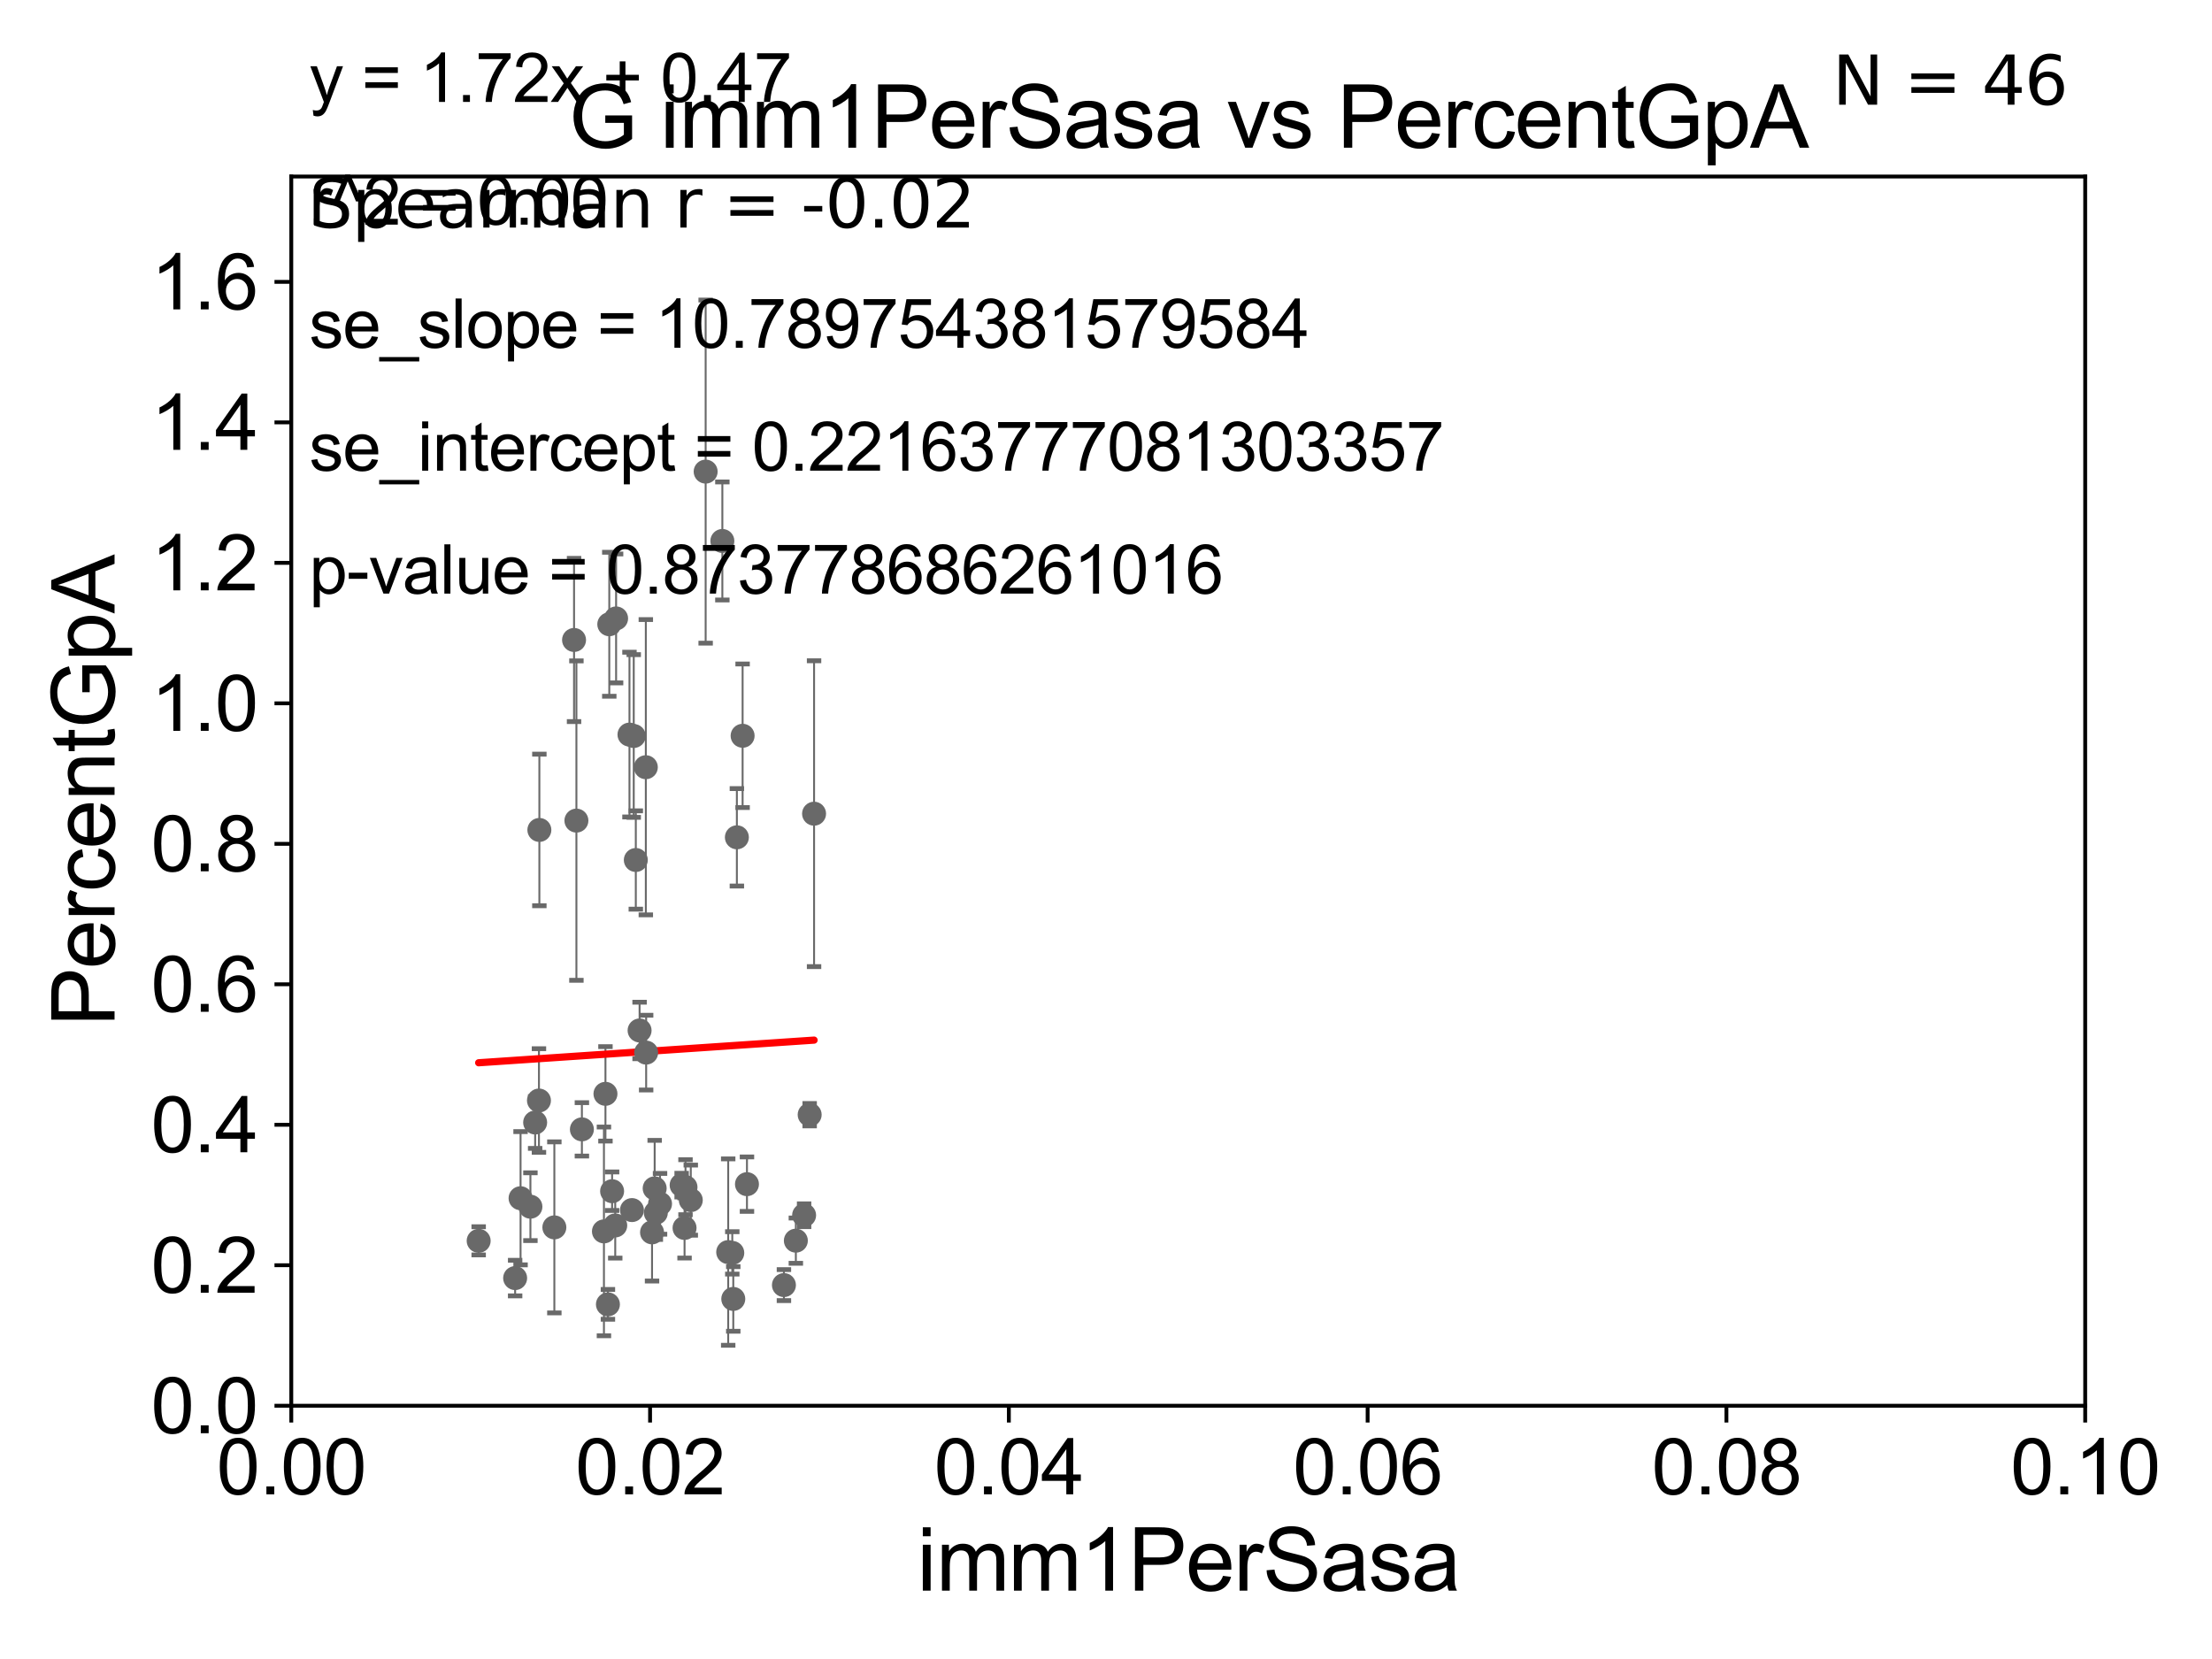 <?xml version="1.0" encoding="utf-8" standalone="no"?>
<!DOCTYPE svg PUBLIC "-//W3C//DTD SVG 1.1//EN"
  "http://www.w3.org/Graphics/SVG/1.1/DTD/svg11.dtd">
<svg xmlns:xlink="http://www.w3.org/1999/xlink" width="460.8pt" height="345.6pt" viewBox="0 0 460.8 345.6" xmlns="http://www.w3.org/2000/svg" version="1.1">
 <defs>
  <style type="text/css">*{stroke-linejoin: round; stroke-linecap: butt}</style>
 </defs>
 <g id="figure_1">
  <g id="patch_1">
   <path d="M 0 345.6 
L 460.8 345.6 
L 460.8 0 
L 0 0 
z
" style="fill: #ffffff"/>
  </g>
  <g id="axes_1">
   <g id="patch_2">
    <path d="M 60.68 292.84 
L 434.385 292.84 
L 434.385 36.775 
L 60.68 36.775 
z
" style="fill: #ffffff"/>
   </g>
   <g id="PathCollection_1">
    <defs>
     <path id="m71223b5184" d="M 0 1.118 
C 0.297 1.118 0.581 1 0.791 0.791 
C 1 0.581 1.118 0.297 1.118 0 
C 1.118 -0.297 1 -0.581 0.791 -0.791 
C 0.581 -1 0.297 -1.118 0 -1.118 
C -0.297 -1.118 -0.581 -1 -0.791 -0.791 
C -1 -0.581 -1.118 -0.297 -1.118 0 
C -1.118 0.297 -1 0.581 -0.791 0.791 
C -0.581 1 -0.297 1.118 0 1.118 
z
" style="stroke: #696969"/>
    </defs>
    <g clip-path="url(#pec9936fc59)">
     <use xlink:href="#m71223b5184" x="165.791" y="258.452" style="fill: #696969; stroke: #696969"/>
     <use xlink:href="#m71223b5184" x="137.498" y="250.776" style="fill: #696969; stroke: #696969"/>
     <use xlink:href="#m71223b5184" x="128.166" y="255.283" style="fill: #696969; stroke: #696969"/>
     <use xlink:href="#m71223b5184" x="127.513" y="248.15" style="fill: #696969; stroke: #696969"/>
     <use xlink:href="#m71223b5184" x="142.605" y="255.803" style="fill: #696969; stroke: #696969"/>
     <use xlink:href="#m71223b5184" x="131.646" y="252.081" style="fill: #696969; stroke: #696969"/>
     <use xlink:href="#m71223b5184" x="153.505" y="174.428" style="fill: #696969; stroke: #696969"/>
     <use xlink:href="#m71223b5184" x="134.605" y="219.277" style="fill: #696969; stroke: #696969"/>
     <use xlink:href="#m71223b5184" x="152.548" y="261.002" style="fill: #696969; stroke: #696969"/>
     <use xlink:href="#m71223b5184" x="152.755" y="270.59" style="fill: #696969; stroke: #696969"/>
     <use xlink:href="#m71223b5184" x="120.077" y="170.946" style="fill: #696969; stroke: #696969"/>
     <use xlink:href="#m71223b5184" x="111.481" y="233.836" style="fill: #696969; stroke: #696969"/>
     <use xlink:href="#m71223b5184" x="136.621" y="252.65" style="fill: #696969; stroke: #696969"/>
     <use xlink:href="#m71223b5184" x="107.312" y="266.248" style="fill: #696969; stroke: #696969"/>
     <use xlink:href="#m71223b5184" x="125.811" y="256.522" style="fill: #696969; stroke: #696969"/>
     <use xlink:href="#m71223b5184" x="110.496" y="251.376" style="fill: #696969; stroke: #696969"/>
     <use xlink:href="#m71223b5184" x="169.585" y="169.507" style="fill: #696969; stroke: #696969"/>
     <use xlink:href="#m71223b5184" x="108.443" y="249.613" style="fill: #696969; stroke: #696969"/>
     <use xlink:href="#m71223b5184" x="143.904" y="250.009" style="fill: #696969; stroke: #696969"/>
     <use xlink:href="#m71223b5184" x="151.697" y="260.834" style="fill: #696969; stroke: #696969"/>
     <use xlink:href="#m71223b5184" x="126.128" y="227.866" style="fill: #696969; stroke: #696969"/>
     <use xlink:href="#m71223b5184" x="163.307" y="267.707" style="fill: #696969; stroke: #696969"/>
     <use xlink:href="#m71223b5184" x="112.274" y="229.259" style="fill: #696969; stroke: #696969"/>
     <use xlink:href="#m71223b5184" x="142.803" y="247.319" style="fill: #696969; stroke: #696969"/>
     <use xlink:href="#m71223b5184" x="126.642" y="271.722" style="fill: #696969; stroke: #696969"/>
     <use xlink:href="#m71223b5184" x="128.345" y="128.83" style="fill: #696969; stroke: #696969"/>
     <use xlink:href="#m71223b5184" x="131.131" y="153.029" style="fill: #696969; stroke: #696969"/>
     <use xlink:href="#m71223b5184" x="119.586" y="133.316" style="fill: #696969; stroke: #696969"/>
     <use xlink:href="#m71223b5184" x="134.537" y="159.824" style="fill: #696969; stroke: #696969"/>
     <use xlink:href="#m71223b5184" x="167.51" y="253.157" style="fill: #696969; stroke: #696969"/>
     <use xlink:href="#m71223b5184" x="99.715" y="258.487" style="fill: #696969; stroke: #696969"/>
     <use xlink:href="#m71223b5184" x="155.606" y="246.685" style="fill: #696969; stroke: #696969"/>
     <use xlink:href="#m71223b5184" x="112.36" y="172.893" style="fill: #696969; stroke: #696969"/>
     <use xlink:href="#m71223b5184" x="132.019" y="153.321" style="fill: #696969; stroke: #696969"/>
     <use xlink:href="#m71223b5184" x="136.379" y="247.556" style="fill: #696969; stroke: #696969"/>
     <use xlink:href="#m71223b5184" x="135.833" y="256.723" style="fill: #696969; stroke: #696969"/>
     <use xlink:href="#m71223b5184" x="141.998" y="246.885" style="fill: #696969; stroke: #696969"/>
     <use xlink:href="#m71223b5184" x="168.668" y="232.212" style="fill: #696969; stroke: #696969"/>
     <use xlink:href="#m71223b5184" x="121.22" y="235.267" style="fill: #696969; stroke: #696969"/>
     <use xlink:href="#m71223b5184" x="154.699" y="153.276" style="fill: #696969; stroke: #696969"/>
     <use xlink:href="#m71223b5184" x="126.925" y="130.045" style="fill: #696969; stroke: #696969"/>
     <use xlink:href="#m71223b5184" x="150.48" y="112.694" style="fill: #696969; stroke: #696969"/>
     <use xlink:href="#m71223b5184" x="133.238" y="214.664" style="fill: #696969; stroke: #696969"/>
     <use xlink:href="#m71223b5184" x="132.452" y="179.153" style="fill: #696969; stroke: #696969"/>
     <use xlink:href="#m71223b5184" x="115.482" y="255.685" style="fill: #696969; stroke: #696969"/>
     <use xlink:href="#m71223b5184" x="147" y="98.244" style="fill: #696969; stroke: #696969"/>
    </g>
   </g>
   <g id="matplotlib.axis_1">
    <g id="xtick_1">
     <g id="line2d_1">
      <defs>
       <path id="m0a7565a4c4" d="M 0 0 
L 0 3.5 
" style="stroke: #000000; stroke-width: 0.8"/>
      </defs>
      <g>
       <use xlink:href="#m0a7565a4c4" x="60.68" y="292.84" style="stroke: #000000; stroke-width: 0.8"/>
      </g>
     </g>
     <g id="text_1">
      <!-- 0.00 -->
      <g transform="translate(45.111 311.293)scale(0.16 -0.16)">
       <defs>
        <path id="ArialMT-30" d="M 266 2259 
Q 266 3072 433 3567 
Q 600 4063 929 4331 
Q 1259 4600 1759 4600 
Q 2128 4600 2406 4451 
Q 2684 4303 2865 4023 
Q 3047 3744 3150 3342 
Q 3253 2941 3253 2259 
Q 3253 1453 3087 958 
Q 2922 463 2592 192 
Q 2263 -78 1759 -78 
Q 1097 -78 719 397 
Q 266 969 266 2259 
z
M 844 2259 
Q 844 1131 1108 757 
Q 1372 384 1759 384 
Q 2147 384 2411 759 
Q 2675 1134 2675 2259 
Q 2675 3391 2411 3762 
Q 2147 4134 1753 4134 
Q 1366 4134 1134 3806 
Q 844 3388 844 2259 
z
" transform="scale(0.016)"/>
        <path id="ArialMT-2e" d="M 581 0 
L 581 641 
L 1222 641 
L 1222 0 
L 581 0 
z
" transform="scale(0.016)"/>
       </defs>
       <use xlink:href="#ArialMT-30"/>
       <use xlink:href="#ArialMT-2e" x="55.615"/>
       <use xlink:href="#ArialMT-30" x="83.398"/>
       <use xlink:href="#ArialMT-30" x="139.014"/>
      </g>
     </g>
    </g>
    <g id="xtick_2">
     <g id="line2d_2">
      <g>
       <use xlink:href="#m0a7565a4c4" x="135.421" y="292.84" style="stroke: #000000; stroke-width: 0.8"/>
      </g>
     </g>
     <g id="text_2">
      <!-- 0.02 -->
      <g transform="translate(119.852 311.293)scale(0.16 -0.16)">
       <defs>
        <path id="ArialMT-32" d="M 3222 541 
L 3222 0 
L 194 0 
Q 188 203 259 391 
Q 375 700 629 1000 
Q 884 1300 1366 1694 
Q 2113 2306 2375 2664 
Q 2638 3022 2638 3341 
Q 2638 3675 2398 3904 
Q 2159 4134 1775 4134 
Q 1369 4134 1125 3890 
Q 881 3647 878 3216 
L 300 3275 
Q 359 3922 746 4261 
Q 1134 4600 1788 4600 
Q 2447 4600 2831 4234 
Q 3216 3869 3216 3328 
Q 3216 3053 3103 2787 
Q 2991 2522 2730 2228 
Q 2469 1934 1863 1422 
Q 1356 997 1212 845 
Q 1069 694 975 541 
L 3222 541 
z
" transform="scale(0.016)"/>
       </defs>
       <use xlink:href="#ArialMT-30"/>
       <use xlink:href="#ArialMT-2e" x="55.615"/>
       <use xlink:href="#ArialMT-30" x="83.398"/>
       <use xlink:href="#ArialMT-32" x="139.014"/>
      </g>
     </g>
    </g>
    <g id="xtick_3">
     <g id="line2d_3">
      <g>
       <use xlink:href="#m0a7565a4c4" x="210.162" y="292.84" style="stroke: #000000; stroke-width: 0.8"/>
      </g>
     </g>
     <g id="text_3">
      <!-- 0.04 -->
      <g transform="translate(194.593 311.293)scale(0.16 -0.16)">
       <defs>
        <path id="ArialMT-34" d="M 2069 0 
L 2069 1097 
L 81 1097 
L 81 1613 
L 2172 4581 
L 2631 4581 
L 2631 1613 
L 3250 1613 
L 3250 1097 
L 2631 1097 
L 2631 0 
L 2069 0 
z
M 2069 1613 
L 2069 3678 
L 634 1613 
L 2069 1613 
z
" transform="scale(0.016)"/>
       </defs>
       <use xlink:href="#ArialMT-30"/>
       <use xlink:href="#ArialMT-2e" x="55.615"/>
       <use xlink:href="#ArialMT-30" x="83.398"/>
       <use xlink:href="#ArialMT-34" x="139.014"/>
      </g>
     </g>
    </g>
    <g id="xtick_4">
     <g id="line2d_4">
      <g>
       <use xlink:href="#m0a7565a4c4" x="284.903" y="292.84" style="stroke: #000000; stroke-width: 0.8"/>
      </g>
     </g>
     <g id="text_4">
      <!-- 0.06 -->
      <g transform="translate(269.334 311.293)scale(0.16 -0.16)">
       <defs>
        <path id="ArialMT-36" d="M 3184 3459 
L 2625 3416 
Q 2550 3747 2413 3897 
Q 2184 4138 1850 4138 
Q 1581 4138 1378 3988 
Q 1113 3794 959 3422 
Q 806 3050 800 2363 
Q 1003 2672 1297 2822 
Q 1591 2972 1913 2972 
Q 2475 2972 2870 2558 
Q 3266 2144 3266 1488 
Q 3266 1056 3080 686 
Q 2894 316 2569 119 
Q 2244 -78 1831 -78 
Q 1128 -78 684 439 
Q 241 956 241 2144 
Q 241 3472 731 4075 
Q 1159 4600 1884 4600 
Q 2425 4600 2770 4297 
Q 3116 3994 3184 3459 
z
M 888 1484 
Q 888 1194 1011 928 
Q 1134 663 1356 523 
Q 1578 384 1822 384 
Q 2178 384 2434 671 
Q 2691 959 2691 1453 
Q 2691 1928 2437 2201 
Q 2184 2475 1800 2475 
Q 1419 2475 1153 2201 
Q 888 1928 888 1484 
z
" transform="scale(0.016)"/>
       </defs>
       <use xlink:href="#ArialMT-30"/>
       <use xlink:href="#ArialMT-2e" x="55.615"/>
       <use xlink:href="#ArialMT-30" x="83.398"/>
       <use xlink:href="#ArialMT-36" x="139.014"/>
      </g>
     </g>
    </g>
    <g id="xtick_5">
     <g id="line2d_5">
      <g>
       <use xlink:href="#m0a7565a4c4" x="359.644" y="292.84" style="stroke: #000000; stroke-width: 0.8"/>
      </g>
     </g>
     <g id="text_5">
      <!-- 0.08 -->
      <g transform="translate(344.075 311.293)scale(0.16 -0.16)">
       <defs>
        <path id="ArialMT-38" d="M 1131 2484 
Q 781 2613 612 2850 
Q 444 3088 444 3419 
Q 444 3919 803 4259 
Q 1163 4600 1759 4600 
Q 2359 4600 2725 4251 
Q 3091 3903 3091 3403 
Q 3091 3084 2923 2848 
Q 2756 2613 2416 2484 
Q 2838 2347 3058 2040 
Q 3278 1734 3278 1309 
Q 3278 722 2862 322 
Q 2447 -78 1769 -78 
Q 1091 -78 675 323 
Q 259 725 259 1325 
Q 259 1772 486 2073 
Q 713 2375 1131 2484 
z
M 1019 3438 
Q 1019 3113 1228 2906 
Q 1438 2700 1772 2700 
Q 2097 2700 2305 2904 
Q 2513 3109 2513 3406 
Q 2513 3716 2298 3927 
Q 2084 4138 1766 4138 
Q 1444 4138 1231 3931 
Q 1019 3725 1019 3438 
z
M 838 1322 
Q 838 1081 952 856 
Q 1066 631 1291 507 
Q 1516 384 1775 384 
Q 2178 384 2440 643 
Q 2703 903 2703 1303 
Q 2703 1709 2433 1975 
Q 2163 2241 1756 2241 
Q 1359 2241 1098 1978 
Q 838 1716 838 1322 
z
" transform="scale(0.016)"/>
       </defs>
       <use xlink:href="#ArialMT-30"/>
       <use xlink:href="#ArialMT-2e" x="55.615"/>
       <use xlink:href="#ArialMT-30" x="83.398"/>
       <use xlink:href="#ArialMT-38" x="139.014"/>
      </g>
     </g>
    </g>
    <g id="xtick_6">
     <g id="line2d_6">
      <g>
       <use xlink:href="#m0a7565a4c4" x="434.385" y="292.84" style="stroke: #000000; stroke-width: 0.8"/>
      </g>
     </g>
     <g id="text_6">
      <!-- 0.10 -->
      <g transform="translate(418.816 311.293)scale(0.16 -0.16)">
       <defs>
        <path id="ArialMT-31" d="M 2384 0 
L 1822 0 
L 1822 3584 
Q 1619 3391 1289 3197 
Q 959 3003 697 2906 
L 697 3450 
Q 1169 3672 1522 3987 
Q 1875 4303 2022 4600 
L 2384 4600 
L 2384 0 
z
" transform="scale(0.016)"/>
       </defs>
       <use xlink:href="#ArialMT-30"/>
       <use xlink:href="#ArialMT-2e" x="55.615"/>
       <use xlink:href="#ArialMT-31" x="83.398"/>
       <use xlink:href="#ArialMT-30" x="139.014"/>
      </g>
     </g>
    </g>
    <g id="text_7">
     <!-- imm1PerSasa -->
     <g transform="translate(191.017 331.357)scale(0.18 -0.18)">
      <defs>
       <path id="ArialMT-69" d="M 425 3934 
L 425 4581 
L 988 4581 
L 988 3934 
L 425 3934 
z
M 425 0 
L 425 3319 
L 988 3319 
L 988 0 
L 425 0 
z
" transform="scale(0.016)"/>
       <path id="ArialMT-6d" d="M 422 0 
L 422 3319 
L 925 3319 
L 925 2853 
Q 1081 3097 1340 3245 
Q 1600 3394 1931 3394 
Q 2300 3394 2536 3241 
Q 2772 3088 2869 2813 
Q 3263 3394 3894 3394 
Q 4388 3394 4653 3120 
Q 4919 2847 4919 2278 
L 4919 0 
L 4359 0 
L 4359 2091 
Q 4359 2428 4304 2576 
Q 4250 2725 4106 2815 
Q 3963 2906 3769 2906 
Q 3419 2906 3187 2673 
Q 2956 2441 2956 1928 
L 2956 0 
L 2394 0 
L 2394 2156 
Q 2394 2531 2256 2718 
Q 2119 2906 1806 2906 
Q 1569 2906 1367 2781 
Q 1166 2656 1075 2415 
Q 984 2175 984 1722 
L 984 0 
L 422 0 
z
" transform="scale(0.016)"/>
       <path id="ArialMT-50" d="M 494 0 
L 494 4581 
L 2222 4581 
Q 2678 4581 2919 4538 
Q 3256 4481 3484 4323 
Q 3713 4166 3852 3881 
Q 3991 3597 3991 3256 
Q 3991 2672 3619 2267 
Q 3247 1863 2275 1863 
L 1100 1863 
L 1100 0 
L 494 0 
z
M 1100 2403 
L 2284 2403 
Q 2872 2403 3119 2622 
Q 3366 2841 3366 3238 
Q 3366 3525 3220 3729 
Q 3075 3934 2838 4000 
Q 2684 4041 2272 4041 
L 1100 4041 
L 1100 2403 
z
" transform="scale(0.016)"/>
       <path id="ArialMT-65" d="M 2694 1069 
L 3275 997 
Q 3138 488 2766 206 
Q 2394 -75 1816 -75 
Q 1088 -75 661 373 
Q 234 822 234 1631 
Q 234 2469 665 2931 
Q 1097 3394 1784 3394 
Q 2450 3394 2872 2941 
Q 3294 2488 3294 1666 
Q 3294 1616 3291 1516 
L 816 1516 
Q 847 969 1125 678 
Q 1403 388 1819 388 
Q 2128 388 2347 550 
Q 2566 713 2694 1069 
z
M 847 1978 
L 2700 1978 
Q 2663 2397 2488 2606 
Q 2219 2931 1791 2931 
Q 1403 2931 1139 2672 
Q 875 2413 847 1978 
z
" transform="scale(0.016)"/>
       <path id="ArialMT-72" d="M 416 0 
L 416 3319 
L 922 3319 
L 922 2816 
Q 1116 3169 1280 3281 
Q 1444 3394 1641 3394 
Q 1925 3394 2219 3213 
L 2025 2691 
Q 1819 2813 1613 2813 
Q 1428 2813 1281 2702 
Q 1134 2591 1072 2394 
Q 978 2094 978 1738 
L 978 0 
L 416 0 
z
" transform="scale(0.016)"/>
       <path id="ArialMT-53" d="M 288 1472 
L 859 1522 
Q 900 1178 1048 958 
Q 1197 738 1509 602 
Q 1822 466 2213 466 
Q 2559 466 2825 569 
Q 3091 672 3220 851 
Q 3350 1031 3350 1244 
Q 3350 1459 3225 1620 
Q 3100 1781 2813 1891 
Q 2628 1963 1997 2114 
Q 1366 2266 1113 2400 
Q 784 2572 623 2826 
Q 463 3081 463 3397 
Q 463 3744 659 4045 
Q 856 4347 1234 4503 
Q 1613 4659 2075 4659 
Q 2584 4659 2973 4495 
Q 3363 4331 3572 4012 
Q 3781 3694 3797 3291 
L 3216 3247 
Q 3169 3681 2898 3903 
Q 2628 4125 2100 4125 
Q 1550 4125 1298 3923 
Q 1047 3722 1047 3438 
Q 1047 3191 1225 3031 
Q 1400 2872 2139 2705 
Q 2878 2538 3153 2413 
Q 3553 2228 3743 1945 
Q 3934 1663 3934 1294 
Q 3934 928 3725 604 
Q 3516 281 3123 101 
Q 2731 -78 2241 -78 
Q 1619 -78 1198 103 
Q 778 284 539 648 
Q 300 1013 288 1472 
z
" transform="scale(0.016)"/>
       <path id="ArialMT-61" d="M 2588 409 
Q 2275 144 1986 34 
Q 1697 -75 1366 -75 
Q 819 -75 525 192 
Q 231 459 231 875 
Q 231 1119 342 1320 
Q 453 1522 633 1644 
Q 813 1766 1038 1828 
Q 1203 1872 1538 1913 
Q 2219 1994 2541 2106 
Q 2544 2222 2544 2253 
Q 2544 2597 2384 2738 
Q 2169 2928 1744 2928 
Q 1347 2928 1158 2789 
Q 969 2650 878 2297 
L 328 2372 
Q 403 2725 575 2942 
Q 747 3159 1072 3276 
Q 1397 3394 1825 3394 
Q 2250 3394 2515 3294 
Q 2781 3194 2906 3042 
Q 3031 2891 3081 2659 
Q 3109 2516 3109 2141 
L 3109 1391 
Q 3109 606 3145 398 
Q 3181 191 3288 0 
L 2700 0 
Q 2613 175 2588 409 
z
M 2541 1666 
Q 2234 1541 1622 1453 
Q 1275 1403 1131 1340 
Q 988 1278 909 1158 
Q 831 1038 831 891 
Q 831 666 1001 516 
Q 1172 366 1500 366 
Q 1825 366 2078 508 
Q 2331 650 2450 897 
Q 2541 1088 2541 1459 
L 2541 1666 
z
" transform="scale(0.016)"/>
       <path id="ArialMT-73" d="M 197 991 
L 753 1078 
Q 800 744 1014 566 
Q 1228 388 1613 388 
Q 2000 388 2187 545 
Q 2375 703 2375 916 
Q 2375 1106 2209 1216 
Q 2094 1291 1634 1406 
Q 1016 1563 777 1677 
Q 538 1791 414 1992 
Q 291 2194 291 2438 
Q 291 2659 392 2848 
Q 494 3038 669 3163 
Q 800 3259 1026 3326 
Q 1253 3394 1513 3394 
Q 1903 3394 2198 3281 
Q 2494 3169 2634 2976 
Q 2775 2784 2828 2463 
L 2278 2388 
Q 2241 2644 2061 2787 
Q 1881 2931 1553 2931 
Q 1166 2931 1000 2803 
Q 834 2675 834 2503 
Q 834 2394 903 2306 
Q 972 2216 1119 2156 
Q 1203 2125 1616 2013 
Q 2213 1853 2448 1751 
Q 2684 1650 2818 1456 
Q 2953 1263 2953 975 
Q 2953 694 2789 445 
Q 2625 197 2315 61 
Q 2006 -75 1616 -75 
Q 969 -75 630 194 
Q 291 463 197 991 
z
" transform="scale(0.016)"/>
      </defs>
      <use xlink:href="#ArialMT-69"/>
      <use xlink:href="#ArialMT-6d" x="22.217"/>
      <use xlink:href="#ArialMT-6d" x="105.518"/>
      <use xlink:href="#ArialMT-31" x="188.818"/>
      <use xlink:href="#ArialMT-50" x="244.434"/>
      <use xlink:href="#ArialMT-65" x="311.133"/>
      <use xlink:href="#ArialMT-72" x="366.748"/>
      <use xlink:href="#ArialMT-53" x="400.049"/>
      <use xlink:href="#ArialMT-61" x="466.748"/>
      <use xlink:href="#ArialMT-73" x="522.363"/>
      <use xlink:href="#ArialMT-61" x="572.363"/>
     </g>
    </g>
   </g>
   <g id="matplotlib.axis_2">
    <g id="ytick_1">
     <g id="line2d_7">
      <defs>
       <path id="m26b553fa56" d="M 0 0 
L -3.5 0 
" style="stroke: #000000; stroke-width: 0.8"/>
      </defs>
      <g>
       <use xlink:href="#m26b553fa56" x="60.68" y="292.84" style="stroke: #000000; stroke-width: 0.8"/>
      </g>
     </g>
     <g id="text_8">
      <!-- 0.0 -->
      <g transform="translate(31.44 298.566)scale(0.16 -0.16)">
       <use xlink:href="#ArialMT-30"/>
       <use xlink:href="#ArialMT-2e" x="55.615"/>
       <use xlink:href="#ArialMT-30" x="83.398"/>
      </g>
     </g>
    </g>
    <g id="ytick_2">
     <g id="line2d_8">
      <g>
       <use xlink:href="#m26b553fa56" x="60.68" y="263.575" style="stroke: #000000; stroke-width: 0.8"/>
      </g>
     </g>
     <g id="text_9">
      <!-- 0.2 -->
      <g transform="translate(31.44 269.302)scale(0.16 -0.16)">
       <use xlink:href="#ArialMT-30"/>
       <use xlink:href="#ArialMT-2e" x="55.615"/>
       <use xlink:href="#ArialMT-32" x="83.398"/>
      </g>
     </g>
    </g>
    <g id="ytick_3">
     <g id="line2d_9">
      <g>
       <use xlink:href="#m26b553fa56" x="60.68" y="234.311" style="stroke: #000000; stroke-width: 0.8"/>
      </g>
     </g>
     <g id="text_10">
      <!-- 0.4 -->
      <g transform="translate(31.44 240.037)scale(0.16 -0.16)">
       <use xlink:href="#ArialMT-30"/>
       <use xlink:href="#ArialMT-2e" x="55.615"/>
       <use xlink:href="#ArialMT-34" x="83.398"/>
      </g>
     </g>
    </g>
    <g id="ytick_4">
     <g id="line2d_10">
      <g>
       <use xlink:href="#m26b553fa56" x="60.68" y="205.046" style="stroke: #000000; stroke-width: 0.8"/>
      </g>
     </g>
     <g id="text_11">
      <!-- 0.6 -->
      <g transform="translate(31.44 210.772)scale(0.16 -0.16)">
       <use xlink:href="#ArialMT-30"/>
       <use xlink:href="#ArialMT-2e" x="55.615"/>
       <use xlink:href="#ArialMT-36" x="83.398"/>
      </g>
     </g>
    </g>
    <g id="ytick_5">
     <g id="line2d_11">
      <g>
       <use xlink:href="#m26b553fa56" x="60.68" y="175.782" style="stroke: #000000; stroke-width: 0.8"/>
      </g>
     </g>
     <g id="text_12">
      <!-- 0.8 -->
      <g transform="translate(31.44 181.508)scale(0.16 -0.16)">
       <use xlink:href="#ArialMT-30"/>
       <use xlink:href="#ArialMT-2e" x="55.615"/>
       <use xlink:href="#ArialMT-38" x="83.398"/>
      </g>
     </g>
    </g>
    <g id="ytick_6">
     <g id="line2d_12">
      <g>
       <use xlink:href="#m26b553fa56" x="60.68" y="146.517" style="stroke: #000000; stroke-width: 0.8"/>
      </g>
     </g>
     <g id="text_13">
      <!-- 1.0 -->
      <g transform="translate(31.44 152.243)scale(0.16 -0.16)">
       <use xlink:href="#ArialMT-31"/>
       <use xlink:href="#ArialMT-2e" x="55.615"/>
       <use xlink:href="#ArialMT-30" x="83.398"/>
      </g>
     </g>
    </g>
    <g id="ytick_7">
     <g id="line2d_13">
      <g>
       <use xlink:href="#m26b553fa56" x="60.68" y="117.252" style="stroke: #000000; stroke-width: 0.8"/>
      </g>
     </g>
     <g id="text_14">
      <!-- 1.2 -->
      <g transform="translate(31.44 122.979)scale(0.16 -0.16)">
       <use xlink:href="#ArialMT-31"/>
       <use xlink:href="#ArialMT-2e" x="55.615"/>
       <use xlink:href="#ArialMT-32" x="83.398"/>
      </g>
     </g>
    </g>
    <g id="ytick_8">
     <g id="line2d_14">
      <g>
       <use xlink:href="#m26b553fa56" x="60.68" y="87.988" style="stroke: #000000; stroke-width: 0.8"/>
      </g>
     </g>
     <g id="text_15">
      <!-- 1.4 -->
      <g transform="translate(31.44 93.714)scale(0.16 -0.16)">
       <use xlink:href="#ArialMT-31"/>
       <use xlink:href="#ArialMT-2e" x="55.615"/>
       <use xlink:href="#ArialMT-34" x="83.398"/>
      </g>
     </g>
    </g>
    <g id="ytick_9">
     <g id="line2d_15">
      <g>
       <use xlink:href="#m26b553fa56" x="60.68" y="58.723" style="stroke: #000000; stroke-width: 0.8"/>
      </g>
     </g>
     <g id="text_16">
      <!-- 1.6 -->
      <g transform="translate(31.44 64.45)scale(0.16 -0.16)">
       <use xlink:href="#ArialMT-31"/>
       <use xlink:href="#ArialMT-2e" x="55.615"/>
       <use xlink:href="#ArialMT-36" x="83.398"/>
      </g>
     </g>
    </g>
    <g id="text_17">
     <!-- PercentGpA -->
     <g transform="translate(23.863 213.831)rotate(-90)scale(0.18 -0.18)">
      <defs>
       <path id="ArialMT-63" d="M 2588 1216 
L 3141 1144 
Q 3050 572 2676 248 
Q 2303 -75 1759 -75 
Q 1078 -75 664 370 
Q 250 816 250 1647 
Q 250 2184 428 2587 
Q 606 2991 970 3192 
Q 1334 3394 1763 3394 
Q 2303 3394 2647 3120 
Q 2991 2847 3088 2344 
L 2541 2259 
Q 2463 2594 2264 2762 
Q 2066 2931 1784 2931 
Q 1359 2931 1093 2626 
Q 828 2322 828 1663 
Q 828 994 1084 691 
Q 1341 388 1753 388 
Q 2084 388 2306 591 
Q 2528 794 2588 1216 
z
" transform="scale(0.016)"/>
       <path id="ArialMT-6e" d="M 422 0 
L 422 3319 
L 928 3319 
L 928 2847 
Q 1294 3394 1984 3394 
Q 2284 3394 2536 3286 
Q 2788 3178 2913 3003 
Q 3038 2828 3088 2588 
Q 3119 2431 3119 2041 
L 3119 0 
L 2556 0 
L 2556 2019 
Q 2556 2363 2490 2533 
Q 2425 2703 2258 2804 
Q 2091 2906 1866 2906 
Q 1506 2906 1245 2678 
Q 984 2450 984 1813 
L 984 0 
L 422 0 
z
" transform="scale(0.016)"/>
       <path id="ArialMT-74" d="M 1650 503 
L 1731 6 
Q 1494 -44 1306 -44 
Q 1000 -44 831 53 
Q 663 150 594 308 
Q 525 466 525 972 
L 525 2881 
L 113 2881 
L 113 3319 
L 525 3319 
L 525 4141 
L 1084 4478 
L 1084 3319 
L 1650 3319 
L 1650 2881 
L 1084 2881 
L 1084 941 
Q 1084 700 1114 631 
Q 1144 563 1211 522 
Q 1278 481 1403 481 
Q 1497 481 1650 503 
z
" transform="scale(0.016)"/>
       <path id="ArialMT-47" d="M 2638 1797 
L 2638 2334 
L 4578 2338 
L 4578 638 
Q 4131 281 3656 101 
Q 3181 -78 2681 -78 
Q 2006 -78 1454 211 
Q 903 500 622 1047 
Q 341 1594 341 2269 
Q 341 2938 620 3517 
Q 900 4097 1425 4378 
Q 1950 4659 2634 4659 
Q 3131 4659 3532 4498 
Q 3934 4338 4162 4050 
Q 4391 3763 4509 3300 
L 3963 3150 
Q 3859 3500 3706 3700 
Q 3553 3900 3268 4020 
Q 2984 4141 2638 4141 
Q 2222 4141 1919 4014 
Q 1616 3888 1430 3681 
Q 1244 3475 1141 3228 
Q 966 2803 966 2306 
Q 966 1694 1177 1281 
Q 1388 869 1791 669 
Q 2194 469 2647 469 
Q 3041 469 3416 620 
Q 3791 772 3984 944 
L 3984 1797 
L 2638 1797 
z
" transform="scale(0.016)"/>
       <path id="ArialMT-70" d="M 422 -1272 
L 422 3319 
L 934 3319 
L 934 2888 
Q 1116 3141 1344 3267 
Q 1572 3394 1897 3394 
Q 2322 3394 2647 3175 
Q 2972 2956 3137 2557 
Q 3303 2159 3303 1684 
Q 3303 1175 3120 767 
Q 2938 359 2589 142 
Q 2241 -75 1856 -75 
Q 1575 -75 1351 44 
Q 1128 163 984 344 
L 984 -1272 
L 422 -1272 
z
M 931 1641 
Q 931 1000 1190 694 
Q 1450 388 1819 388 
Q 2194 388 2461 705 
Q 2728 1022 2728 1688 
Q 2728 2322 2467 2637 
Q 2206 2953 1844 2953 
Q 1484 2953 1207 2617 
Q 931 2281 931 1641 
z
" transform="scale(0.016)"/>
       <path id="ArialMT-41" d="M -9 0 
L 1750 4581 
L 2403 4581 
L 4278 0 
L 3588 0 
L 3053 1388 
L 1138 1388 
L 634 0 
L -9 0 
z
M 1313 1881 
L 2866 1881 
L 2388 3150 
Q 2169 3728 2063 4100 
Q 1975 3659 1816 3225 
L 1313 1881 
z
" transform="scale(0.016)"/>
      </defs>
      <use xlink:href="#ArialMT-50"/>
      <use xlink:href="#ArialMT-65" x="66.699"/>
      <use xlink:href="#ArialMT-72" x="122.314"/>
      <use xlink:href="#ArialMT-63" x="155.615"/>
      <use xlink:href="#ArialMT-65" x="205.615"/>
      <use xlink:href="#ArialMT-6e" x="261.23"/>
      <use xlink:href="#ArialMT-74" x="316.846"/>
      <use xlink:href="#ArialMT-47" x="344.629"/>
      <use xlink:href="#ArialMT-70" x="422.412"/>
      <use xlink:href="#ArialMT-41" x="478.027"/>
     </g>
    </g>
   </g>
   <g id="LineCollection_1">
    <path d="M 165.791 263.167 
L 165.791 253.737 
" clip-path="url(#pec9936fc59)" style="fill: none; stroke: #696969; stroke-width: 0.4"/>
    <path d="M 137.498 257.105 
L 137.498 244.446 
" clip-path="url(#pec9936fc59)" style="fill: none; stroke: #696969; stroke-width: 0.4"/>
    <path d="M 128.166 262.089 
L 128.166 248.477 
" clip-path="url(#pec9936fc59)" style="fill: none; stroke: #696969; stroke-width: 0.4"/>
    <path d="M 127.513 252.161 
L 127.513 244.14 
" clip-path="url(#pec9936fc59)" style="fill: none; stroke: #696969; stroke-width: 0.4"/>
    <path d="M 142.605 262.07 
L 142.605 249.537 
" clip-path="url(#pec9936fc59)" style="fill: none; stroke: #696969; stroke-width: 0.4"/>
    <path d="M 131.646 253.009 
L 131.646 251.154 
" clip-path="url(#pec9936fc59)" style="fill: none; stroke: #696969; stroke-width: 0.4"/>
    <path d="M 153.505 184.578 
L 153.505 164.278 
" clip-path="url(#pec9936fc59)" style="fill: none; stroke: #696969; stroke-width: 0.4"/>
    <path d="M 134.605 227.063 
L 134.605 211.491 
" clip-path="url(#pec9936fc59)" style="fill: none; stroke: #696969; stroke-width: 0.4"/>
    <path d="M 152.548 265.417 
L 152.548 256.587 
" clip-path="url(#pec9936fc59)" style="fill: none; stroke: #696969; stroke-width: 0.4"/>
    <path d="M 152.755 277.318 
L 152.755 263.863 
" clip-path="url(#pec9936fc59)" style="fill: none; stroke: #696969; stroke-width: 0.4"/>
    <path d="M 120.077 204.216 
L 120.077 137.675 
" clip-path="url(#pec9936fc59)" style="fill: none; stroke: #696969; stroke-width: 0.4"/>
    <path d="M 111.481 239.232 
L 111.481 228.441 
" clip-path="url(#pec9936fc59)" style="fill: none; stroke: #696969; stroke-width: 0.4"/>
    <path d="M 136.621 258.203 
L 136.621 247.098 
" clip-path="url(#pec9936fc59)" style="fill: none; stroke: #696969; stroke-width: 0.4"/>
    <path d="M 107.312 269.956 
L 107.312 262.541 
" clip-path="url(#pec9936fc59)" style="fill: none; stroke: #696969; stroke-width: 0.4"/>
    <path d="M 125.811 278.265 
L 125.811 234.779 
" clip-path="url(#pec9936fc59)" style="fill: none; stroke: #696969; stroke-width: 0.4"/>
    <path d="M 110.496 258.437 
L 110.496 244.315 
" clip-path="url(#pec9936fc59)" style="fill: none; stroke: #696969; stroke-width: 0.4"/>
    <path d="M 169.585 201.362 
L 169.585 137.652 
" clip-path="url(#pec9936fc59)" style="fill: none; stroke: #696969; stroke-width: 0.4"/>
    <path d="M 108.443 263.493 
L 108.443 235.733 
" clip-path="url(#pec9936fc59)" style="fill: none; stroke: #696969; stroke-width: 0.4"/>
    <path d="M 143.904 257.312 
L 143.904 242.705 
" clip-path="url(#pec9936fc59)" style="fill: none; stroke: #696969; stroke-width: 0.4"/>
    <path d="M 151.697 280.25 
L 151.697 241.418 
" clip-path="url(#pec9936fc59)" style="fill: none; stroke: #696969; stroke-width: 0.4"/>
    <path d="M 126.128 237.702 
L 126.128 218.03 
" clip-path="url(#pec9936fc59)" style="fill: none; stroke: #696969; stroke-width: 0.4"/>
    <path d="M 163.307 270.937 
L 163.307 264.478 
" clip-path="url(#pec9936fc59)" style="fill: none; stroke: #696969; stroke-width: 0.4"/>
    <path d="M 112.274 240.051 
L 112.274 218.466 
" clip-path="url(#pec9936fc59)" style="fill: none; stroke: #696969; stroke-width: 0.4"/>
    <path d="M 142.803 253.048 
L 142.803 241.591 
" clip-path="url(#pec9936fc59)" style="fill: none; stroke: #696969; stroke-width: 0.4"/>
    <path d="M 126.642 274.828 
L 126.642 268.615 
" clip-path="url(#pec9936fc59)" style="fill: none; stroke: #696969; stroke-width: 0.4"/>
    <path d="M 128.345 142.256 
L 128.345 115.404 
" clip-path="url(#pec9936fc59)" style="fill: none; stroke: #696969; stroke-width: 0.4"/>
    <path d="M 131.131 170.188 
L 131.131 135.87 
" clip-path="url(#pec9936fc59)" style="fill: none; stroke: #696969; stroke-width: 0.4"/>
    <path d="M 119.586 150.319 
L 119.586 116.313 
" clip-path="url(#pec9936fc59)" style="fill: none; stroke: #696969; stroke-width: 0.4"/>
    <path d="M 134.537 190.579 
L 134.537 129.068 
" clip-path="url(#pec9936fc59)" style="fill: none; stroke: #696969; stroke-width: 0.4"/>
    <path d="M 167.51 255.535 
L 167.51 250.779 
" clip-path="url(#pec9936fc59)" style="fill: none; stroke: #696969; stroke-width: 0.4"/>
    <path d="M 99.715 261.421 
L 99.715 255.553 
" clip-path="url(#pec9936fc59)" style="fill: none; stroke: #696969; stroke-width: 0.4"/>
    <path d="M 155.606 252.356 
L 155.606 241.013 
" clip-path="url(#pec9936fc59)" style="fill: none; stroke: #696969; stroke-width: 0.4"/>
    <path d="M 112.36 188.684 
L 112.36 157.102 
" clip-path="url(#pec9936fc59)" style="fill: none; stroke: #696969; stroke-width: 0.4"/>
    <path d="M 132.019 170.269 
L 132.019 136.372 
" clip-path="url(#pec9936fc59)" style="fill: none; stroke: #696969; stroke-width: 0.4"/>
    <path d="M 136.379 257.55 
L 136.379 237.562 
" clip-path="url(#pec9936fc59)" style="fill: none; stroke: #696969; stroke-width: 0.4"/>
    <path d="M 135.833 266.86 
L 135.833 246.586 
" clip-path="url(#pec9936fc59)" style="fill: none; stroke: #696969; stroke-width: 0.4"/>
    <path d="M 141.998 249.355 
L 141.998 244.416 
" clip-path="url(#pec9936fc59)" style="fill: none; stroke: #696969; stroke-width: 0.4"/>
    <path d="M 168.668 234.539 
L 168.668 229.884 
" clip-path="url(#pec9936fc59)" style="fill: none; stroke: #696969; stroke-width: 0.4"/>
    <path d="M 121.22 240.826 
L 121.22 229.709 
" clip-path="url(#pec9936fc59)" style="fill: none; stroke: #696969; stroke-width: 0.4"/>
    <path d="M 154.699 168.229 
L 154.699 138.323 
" clip-path="url(#pec9936fc59)" style="fill: none; stroke: #696969; stroke-width: 0.4"/>
    <path d="M 126.925 145.04 
L 126.925 115.05 
" clip-path="url(#pec9936fc59)" style="fill: none; stroke: #696969; stroke-width: 0.4"/>
    <path d="M 150.48 124.987 
L 150.48 100.401 
" clip-path="url(#pec9936fc59)" style="fill: none; stroke: #696969; stroke-width: 0.4"/>
    <path d="M 133.238 220.552 
L 133.238 208.777 
" clip-path="url(#pec9936fc59)" style="fill: none; stroke: #696969; stroke-width: 0.4"/>
    <path d="M 132.452 189.393 
L 132.452 168.912 
" clip-path="url(#pec9936fc59)" style="fill: none; stroke: #696969; stroke-width: 0.4"/>
    <path d="M 115.482 273.5 
L 115.482 237.871 
" clip-path="url(#pec9936fc59)" style="fill: none; stroke: #696969; stroke-width: 0.4"/>
    <path d="M 147 133.986 
L 147 62.503 
" clip-path="url(#pec9936fc59)" style="fill: none; stroke: #696969; stroke-width: 0.4"/>
   </g>
   <g id="line2d_16">
    <defs>
     <path id="m801cd460df" d="M 1.5 0 
L -1.5 -0 
" style="stroke: #696969"/>
    </defs>
    <g clip-path="url(#pec9936fc59)">
     <use xlink:href="#m801cd460df" x="165.791" y="263.167" style="fill: #696969; stroke: #696969"/>
     <use xlink:href="#m801cd460df" x="137.498" y="257.105" style="fill: #696969; stroke: #696969"/>
     <use xlink:href="#m801cd460df" x="128.166" y="262.089" style="fill: #696969; stroke: #696969"/>
     <use xlink:href="#m801cd460df" x="127.513" y="252.161" style="fill: #696969; stroke: #696969"/>
     <use xlink:href="#m801cd460df" x="142.605" y="262.07" style="fill: #696969; stroke: #696969"/>
     <use xlink:href="#m801cd460df" x="131.646" y="253.009" style="fill: #696969; stroke: #696969"/>
     <use xlink:href="#m801cd460df" x="153.505" y="184.578" style="fill: #696969; stroke: #696969"/>
     <use xlink:href="#m801cd460df" x="134.605" y="227.063" style="fill: #696969; stroke: #696969"/>
     <use xlink:href="#m801cd460df" x="152.548" y="265.417" style="fill: #696969; stroke: #696969"/>
     <use xlink:href="#m801cd460df" x="152.755" y="277.318" style="fill: #696969; stroke: #696969"/>
     <use xlink:href="#m801cd460df" x="120.077" y="204.216" style="fill: #696969; stroke: #696969"/>
     <use xlink:href="#m801cd460df" x="111.481" y="239.232" style="fill: #696969; stroke: #696969"/>
     <use xlink:href="#m801cd460df" x="136.621" y="258.203" style="fill: #696969; stroke: #696969"/>
     <use xlink:href="#m801cd460df" x="107.312" y="269.956" style="fill: #696969; stroke: #696969"/>
     <use xlink:href="#m801cd460df" x="125.811" y="278.265" style="fill: #696969; stroke: #696969"/>
     <use xlink:href="#m801cd460df" x="110.496" y="258.437" style="fill: #696969; stroke: #696969"/>
     <use xlink:href="#m801cd460df" x="169.585" y="201.362" style="fill: #696969; stroke: #696969"/>
     <use xlink:href="#m801cd460df" x="108.443" y="263.493" style="fill: #696969; stroke: #696969"/>
     <use xlink:href="#m801cd460df" x="143.904" y="257.312" style="fill: #696969; stroke: #696969"/>
     <use xlink:href="#m801cd460df" x="151.697" y="280.25" style="fill: #696969; stroke: #696969"/>
     <use xlink:href="#m801cd460df" x="126.128" y="237.702" style="fill: #696969; stroke: #696969"/>
     <use xlink:href="#m801cd460df" x="163.307" y="270.937" style="fill: #696969; stroke: #696969"/>
     <use xlink:href="#m801cd460df" x="112.274" y="240.051" style="fill: #696969; stroke: #696969"/>
     <use xlink:href="#m801cd460df" x="142.803" y="253.048" style="fill: #696969; stroke: #696969"/>
     <use xlink:href="#m801cd460df" x="126.642" y="274.828" style="fill: #696969; stroke: #696969"/>
     <use xlink:href="#m801cd460df" x="128.345" y="142.256" style="fill: #696969; stroke: #696969"/>
     <use xlink:href="#m801cd460df" x="131.131" y="170.188" style="fill: #696969; stroke: #696969"/>
     <use xlink:href="#m801cd460df" x="119.586" y="150.319" style="fill: #696969; stroke: #696969"/>
     <use xlink:href="#m801cd460df" x="134.537" y="190.579" style="fill: #696969; stroke: #696969"/>
     <use xlink:href="#m801cd460df" x="167.51" y="255.535" style="fill: #696969; stroke: #696969"/>
     <use xlink:href="#m801cd460df" x="99.715" y="261.421" style="fill: #696969; stroke: #696969"/>
     <use xlink:href="#m801cd460df" x="155.606" y="252.356" style="fill: #696969; stroke: #696969"/>
     <use xlink:href="#m801cd460df" x="112.36" y="188.684" style="fill: #696969; stroke: #696969"/>
     <use xlink:href="#m801cd460df" x="132.019" y="170.269" style="fill: #696969; stroke: #696969"/>
     <use xlink:href="#m801cd460df" x="136.379" y="257.55" style="fill: #696969; stroke: #696969"/>
     <use xlink:href="#m801cd460df" x="135.833" y="266.86" style="fill: #696969; stroke: #696969"/>
     <use xlink:href="#m801cd460df" x="141.998" y="249.355" style="fill: #696969; stroke: #696969"/>
     <use xlink:href="#m801cd460df" x="168.668" y="234.539" style="fill: #696969; stroke: #696969"/>
     <use xlink:href="#m801cd460df" x="121.22" y="240.826" style="fill: #696969; stroke: #696969"/>
     <use xlink:href="#m801cd460df" x="154.699" y="168.229" style="fill: #696969; stroke: #696969"/>
     <use xlink:href="#m801cd460df" x="126.925" y="145.04" style="fill: #696969; stroke: #696969"/>
     <use xlink:href="#m801cd460df" x="150.48" y="124.987" style="fill: #696969; stroke: #696969"/>
     <use xlink:href="#m801cd460df" x="133.238" y="220.552" style="fill: #696969; stroke: #696969"/>
     <use xlink:href="#m801cd460df" x="132.452" y="189.393" style="fill: #696969; stroke: #696969"/>
     <use xlink:href="#m801cd460df" x="115.482" y="273.5" style="fill: #696969; stroke: #696969"/>
     <use xlink:href="#m801cd460df" x="147" y="133.986" style="fill: #696969; stroke: #696969"/>
    </g>
   </g>
   <g id="line2d_17">
    <g clip-path="url(#pec9936fc59)">
     <use xlink:href="#m801cd460df" x="165.791" y="253.737" style="fill: #696969; stroke: #696969"/>
     <use xlink:href="#m801cd460df" x="137.498" y="244.446" style="fill: #696969; stroke: #696969"/>
     <use xlink:href="#m801cd460df" x="128.166" y="248.477" style="fill: #696969; stroke: #696969"/>
     <use xlink:href="#m801cd460df" x="127.513" y="244.14" style="fill: #696969; stroke: #696969"/>
     <use xlink:href="#m801cd460df" x="142.605" y="249.537" style="fill: #696969; stroke: #696969"/>
     <use xlink:href="#m801cd460df" x="131.646" y="251.154" style="fill: #696969; stroke: #696969"/>
     <use xlink:href="#m801cd460df" x="153.505" y="164.278" style="fill: #696969; stroke: #696969"/>
     <use xlink:href="#m801cd460df" x="134.605" y="211.491" style="fill: #696969; stroke: #696969"/>
     <use xlink:href="#m801cd460df" x="152.548" y="256.587" style="fill: #696969; stroke: #696969"/>
     <use xlink:href="#m801cd460df" x="152.755" y="263.863" style="fill: #696969; stroke: #696969"/>
     <use xlink:href="#m801cd460df" x="120.077" y="137.675" style="fill: #696969; stroke: #696969"/>
     <use xlink:href="#m801cd460df" x="111.481" y="228.441" style="fill: #696969; stroke: #696969"/>
     <use xlink:href="#m801cd460df" x="136.621" y="247.098" style="fill: #696969; stroke: #696969"/>
     <use xlink:href="#m801cd460df" x="107.312" y="262.541" style="fill: #696969; stroke: #696969"/>
     <use xlink:href="#m801cd460df" x="125.811" y="234.779" style="fill: #696969; stroke: #696969"/>
     <use xlink:href="#m801cd460df" x="110.496" y="244.315" style="fill: #696969; stroke: #696969"/>
     <use xlink:href="#m801cd460df" x="169.585" y="137.652" style="fill: #696969; stroke: #696969"/>
     <use xlink:href="#m801cd460df" x="108.443" y="235.733" style="fill: #696969; stroke: #696969"/>
     <use xlink:href="#m801cd460df" x="143.904" y="242.705" style="fill: #696969; stroke: #696969"/>
     <use xlink:href="#m801cd460df" x="151.697" y="241.418" style="fill: #696969; stroke: #696969"/>
     <use xlink:href="#m801cd460df" x="126.128" y="218.03" style="fill: #696969; stroke: #696969"/>
     <use xlink:href="#m801cd460df" x="163.307" y="264.478" style="fill: #696969; stroke: #696969"/>
     <use xlink:href="#m801cd460df" x="112.274" y="218.466" style="fill: #696969; stroke: #696969"/>
     <use xlink:href="#m801cd460df" x="142.803" y="241.591" style="fill: #696969; stroke: #696969"/>
     <use xlink:href="#m801cd460df" x="126.642" y="268.615" style="fill: #696969; stroke: #696969"/>
     <use xlink:href="#m801cd460df" x="128.345" y="115.404" style="fill: #696969; stroke: #696969"/>
     <use xlink:href="#m801cd460df" x="131.131" y="135.87" style="fill: #696969; stroke: #696969"/>
     <use xlink:href="#m801cd460df" x="119.586" y="116.313" style="fill: #696969; stroke: #696969"/>
     <use xlink:href="#m801cd460df" x="134.537" y="129.068" style="fill: #696969; stroke: #696969"/>
     <use xlink:href="#m801cd460df" x="167.51" y="250.779" style="fill: #696969; stroke: #696969"/>
     <use xlink:href="#m801cd460df" x="99.715" y="255.553" style="fill: #696969; stroke: #696969"/>
     <use xlink:href="#m801cd460df" x="155.606" y="241.013" style="fill: #696969; stroke: #696969"/>
     <use xlink:href="#m801cd460df" x="112.36" y="157.102" style="fill: #696969; stroke: #696969"/>
     <use xlink:href="#m801cd460df" x="132.019" y="136.372" style="fill: #696969; stroke: #696969"/>
     <use xlink:href="#m801cd460df" x="136.379" y="237.562" style="fill: #696969; stroke: #696969"/>
     <use xlink:href="#m801cd460df" x="135.833" y="246.586" style="fill: #696969; stroke: #696969"/>
     <use xlink:href="#m801cd460df" x="141.998" y="244.416" style="fill: #696969; stroke: #696969"/>
     <use xlink:href="#m801cd460df" x="168.668" y="229.884" style="fill: #696969; stroke: #696969"/>
     <use xlink:href="#m801cd460df" x="121.22" y="229.709" style="fill: #696969; stroke: #696969"/>
     <use xlink:href="#m801cd460df" x="154.699" y="138.323" style="fill: #696969; stroke: #696969"/>
     <use xlink:href="#m801cd460df" x="126.925" y="115.05" style="fill: #696969; stroke: #696969"/>
     <use xlink:href="#m801cd460df" x="150.48" y="100.401" style="fill: #696969; stroke: #696969"/>
     <use xlink:href="#m801cd460df" x="133.238" y="208.777" style="fill: #696969; stroke: #696969"/>
     <use xlink:href="#m801cd460df" x="132.452" y="168.912" style="fill: #696969; stroke: #696969"/>
     <use xlink:href="#m801cd460df" x="115.482" y="237.871" style="fill: #696969; stroke: #696969"/>
     <use xlink:href="#m801cd460df" x="147" y="62.503" style="fill: #696969; stroke: #696969"/>
    </g>
   </g>
   <g id="line2d_18">
    <path d="M 165.791 216.931 
L 137.498 218.841 
L 128.166 219.471 
L 127.513 219.515 
L 142.605 218.496 
L 131.646 219.236 
L 153.505 217.76 
L 134.605 219.036 
L 152.548 217.825 
L 152.755 217.811 
L 120.077 220.017 
L 111.481 220.597 
L 136.621 218.9 
L 107.312 220.879 
L 125.811 219.63 
L 110.496 220.664 
L 169.585 216.675 
L 108.443 220.802 
L 143.904 218.409 
L 151.697 217.882 
L 126.128 219.609 
L 163.307 217.099 
L 112.274 220.544 
L 142.803 218.483 
L 126.642 219.574 
L 128.345 219.459 
L 131.131 219.271 
L 119.586 220.05 
L 134.537 219.041 
L 167.51 216.815 
L 99.715 221.392 
L 155.606 217.619 
L 112.36 220.538 
L 132.019 219.211 
L 136.379 218.917 
L 135.833 218.953 
L 141.998 218.537 
L 168.668 216.737 
L 121.22 219.94 
L 154.699 217.68 
L 126.925 219.555 
L 150.48 217.965 
L 133.238 219.129 
L 132.452 219.182 
L 115.482 220.327 
L 147 218.2 
" clip-path="url(#pec9936fc59)" style="fill: none; stroke: #ff0000; stroke-width: 1.5; stroke-linecap: square"/>
   </g>
   <g id="line2d_19">
    <defs>
     <path id="mb578f80fb0" d="M 0 2 
C 0.53 2 1.039 1.789 1.414 1.414 
C 1.789 1.039 2 0.53 2 0 
C 2 -0.53 1.789 -1.039 1.414 -1.414 
C 1.039 -1.789 0.53 -2 0 -2 
C -0.53 -2 -1.039 -1.789 -1.414 -1.414 
C -1.789 -1.039 -2 -0.53 -2 0 
C -2 0.53 -1.789 1.039 -1.414 1.414 
C -1.039 1.789 -0.53 2 0 2 
z
" style="stroke: #696969"/>
    </defs>
    <g clip-path="url(#pec9936fc59)">
     <use xlink:href="#mb578f80fb0" x="165.791" y="258.452" style="fill: #696969; stroke: #696969"/>
     <use xlink:href="#mb578f80fb0" x="137.498" y="250.776" style="fill: #696969; stroke: #696969"/>
     <use xlink:href="#mb578f80fb0" x="128.166" y="255.283" style="fill: #696969; stroke: #696969"/>
     <use xlink:href="#mb578f80fb0" x="127.513" y="248.15" style="fill: #696969; stroke: #696969"/>
     <use xlink:href="#mb578f80fb0" x="142.605" y="255.803" style="fill: #696969; stroke: #696969"/>
     <use xlink:href="#mb578f80fb0" x="131.646" y="252.081" style="fill: #696969; stroke: #696969"/>
     <use xlink:href="#mb578f80fb0" x="153.505" y="174.428" style="fill: #696969; stroke: #696969"/>
     <use xlink:href="#mb578f80fb0" x="134.605" y="219.277" style="fill: #696969; stroke: #696969"/>
     <use xlink:href="#mb578f80fb0" x="152.548" y="261.002" style="fill: #696969; stroke: #696969"/>
     <use xlink:href="#mb578f80fb0" x="152.755" y="270.59" style="fill: #696969; stroke: #696969"/>
     <use xlink:href="#mb578f80fb0" x="120.077" y="170.946" style="fill: #696969; stroke: #696969"/>
     <use xlink:href="#mb578f80fb0" x="111.481" y="233.836" style="fill: #696969; stroke: #696969"/>
     <use xlink:href="#mb578f80fb0" x="136.621" y="252.65" style="fill: #696969; stroke: #696969"/>
     <use xlink:href="#mb578f80fb0" x="107.312" y="266.248" style="fill: #696969; stroke: #696969"/>
     <use xlink:href="#mb578f80fb0" x="125.811" y="256.522" style="fill: #696969; stroke: #696969"/>
     <use xlink:href="#mb578f80fb0" x="110.496" y="251.376" style="fill: #696969; stroke: #696969"/>
     <use xlink:href="#mb578f80fb0" x="169.585" y="169.507" style="fill: #696969; stroke: #696969"/>
     <use xlink:href="#mb578f80fb0" x="108.443" y="249.613" style="fill: #696969; stroke: #696969"/>
     <use xlink:href="#mb578f80fb0" x="143.904" y="250.009" style="fill: #696969; stroke: #696969"/>
     <use xlink:href="#mb578f80fb0" x="151.697" y="260.834" style="fill: #696969; stroke: #696969"/>
     <use xlink:href="#mb578f80fb0" x="126.128" y="227.866" style="fill: #696969; stroke: #696969"/>
     <use xlink:href="#mb578f80fb0" x="163.307" y="267.707" style="fill: #696969; stroke: #696969"/>
     <use xlink:href="#mb578f80fb0" x="112.274" y="229.259" style="fill: #696969; stroke: #696969"/>
     <use xlink:href="#mb578f80fb0" x="142.803" y="247.319" style="fill: #696969; stroke: #696969"/>
     <use xlink:href="#mb578f80fb0" x="126.642" y="271.722" style="fill: #696969; stroke: #696969"/>
     <use xlink:href="#mb578f80fb0" x="128.345" y="128.83" style="fill: #696969; stroke: #696969"/>
     <use xlink:href="#mb578f80fb0" x="131.131" y="153.029" style="fill: #696969; stroke: #696969"/>
     <use xlink:href="#mb578f80fb0" x="119.586" y="133.316" style="fill: #696969; stroke: #696969"/>
     <use xlink:href="#mb578f80fb0" x="134.537" y="159.824" style="fill: #696969; stroke: #696969"/>
     <use xlink:href="#mb578f80fb0" x="167.51" y="253.157" style="fill: #696969; stroke: #696969"/>
     <use xlink:href="#mb578f80fb0" x="99.715" y="258.487" style="fill: #696969; stroke: #696969"/>
     <use xlink:href="#mb578f80fb0" x="155.606" y="246.685" style="fill: #696969; stroke: #696969"/>
     <use xlink:href="#mb578f80fb0" x="112.36" y="172.893" style="fill: #696969; stroke: #696969"/>
     <use xlink:href="#mb578f80fb0" x="132.019" y="153.321" style="fill: #696969; stroke: #696969"/>
     <use xlink:href="#mb578f80fb0" x="136.379" y="247.556" style="fill: #696969; stroke: #696969"/>
     <use xlink:href="#mb578f80fb0" x="135.833" y="256.723" style="fill: #696969; stroke: #696969"/>
     <use xlink:href="#mb578f80fb0" x="141.998" y="246.885" style="fill: #696969; stroke: #696969"/>
     <use xlink:href="#mb578f80fb0" x="168.668" y="232.212" style="fill: #696969; stroke: #696969"/>
     <use xlink:href="#mb578f80fb0" x="121.22" y="235.267" style="fill: #696969; stroke: #696969"/>
     <use xlink:href="#mb578f80fb0" x="154.699" y="153.276" style="fill: #696969; stroke: #696969"/>
     <use xlink:href="#mb578f80fb0" x="126.925" y="130.045" style="fill: #696969; stroke: #696969"/>
     <use xlink:href="#mb578f80fb0" x="150.48" y="112.694" style="fill: #696969; stroke: #696969"/>
     <use xlink:href="#mb578f80fb0" x="133.238" y="214.664" style="fill: #696969; stroke: #696969"/>
     <use xlink:href="#mb578f80fb0" x="132.452" y="179.153" style="fill: #696969; stroke: #696969"/>
     <use xlink:href="#mb578f80fb0" x="115.482" y="255.685" style="fill: #696969; stroke: #696969"/>
     <use xlink:href="#mb578f80fb0" x="147" y="98.244" style="fill: #696969; stroke: #696969"/>
    </g>
   </g>
   <g id="patch_3">
    <path d="M 60.68 292.84 
L 60.68 36.775 
" style="fill: none; stroke: #000000; stroke-width: 0.8; stroke-linejoin: miter; stroke-linecap: square"/>
   </g>
   <g id="patch_4">
    <path d="M 434.385 292.84 
L 434.385 36.775 
" style="fill: none; stroke: #000000; stroke-width: 0.8; stroke-linejoin: miter; stroke-linecap: square"/>
   </g>
   <g id="patch_5">
    <path d="M 60.68 292.84 
L 434.385 292.84 
" style="fill: none; stroke: #000000; stroke-width: 0.8; stroke-linejoin: miter; stroke-linecap: square"/>
   </g>
   <g id="patch_6">
    <path d="M 60.68 36.775 
L 434.385 36.775 
" style="fill: none; stroke: #000000; stroke-width: 0.8; stroke-linejoin: miter; stroke-linecap: square"/>
   </g>
   <g id="text_18">
    <!-- N = 46 -->
    <g transform="translate(381.729 21.806)scale(0.14 -0.14)">
     <defs>
      <path id="DejaVuSans-4e" d="M 628 4666 
L 1478 4666 
L 3547 763 
L 3547 4666 
L 4159 4666 
L 4159 0 
L 3309 0 
L 1241 3903 
L 1241 0 
L 628 0 
L 628 4666 
z
" transform="scale(0.016)"/>
      <path id="DejaVuSans-20" transform="scale(0.016)"/>
      <path id="DejaVuSans-3d" d="M 678 2906 
L 4684 2906 
L 4684 2381 
L 678 2381 
L 678 2906 
z
M 678 1631 
L 4684 1631 
L 4684 1100 
L 678 1100 
L 678 1631 
z
" transform="scale(0.016)"/>
      <path id="DejaVuSans-34" d="M 2419 4116 
L 825 1625 
L 2419 1625 
L 2419 4116 
z
M 2253 4666 
L 3047 4666 
L 3047 1625 
L 3713 1625 
L 3713 1100 
L 3047 1100 
L 3047 0 
L 2419 0 
L 2419 1100 
L 313 1100 
L 313 1709 
L 2253 4666 
z
" transform="scale(0.016)"/>
      <path id="DejaVuSans-36" d="M 2113 2584 
Q 1688 2584 1439 2293 
Q 1191 2003 1191 1497 
Q 1191 994 1439 701 
Q 1688 409 2113 409 
Q 2538 409 2786 701 
Q 3034 994 3034 1497 
Q 3034 2003 2786 2293 
Q 2538 2584 2113 2584 
z
M 3366 4563 
L 3366 3988 
Q 3128 4100 2886 4159 
Q 2644 4219 2406 4219 
Q 1781 4219 1451 3797 
Q 1122 3375 1075 2522 
Q 1259 2794 1537 2939 
Q 1816 3084 2150 3084 
Q 2853 3084 3261 2657 
Q 3669 2231 3669 1497 
Q 3669 778 3244 343 
Q 2819 -91 2113 -91 
Q 1303 -91 875 529 
Q 447 1150 447 2328 
Q 447 3434 972 4092 
Q 1497 4750 2381 4750 
Q 2619 4750 2861 4703 
Q 3103 4656 3366 4563 
z
" transform="scale(0.016)"/>
     </defs>
     <use xlink:href="#DejaVuSans-4e"/>
     <use xlink:href="#DejaVuSans-20" x="74.805"/>
     <use xlink:href="#DejaVuSans-3d" x="106.592"/>
     <use xlink:href="#DejaVuSans-20" x="190.381"/>
     <use xlink:href="#DejaVuSans-34" x="222.168"/>
     <use xlink:href="#DejaVuSans-36" x="285.791"/>
    </g>
   </g>
   <g id="text_19">
    <!-- Spearman r = -0.02 -->
    <g transform="translate(64.417 47.413)scale(0.14 -0.14)">
     <defs>
      <path id="DejaVuSans-53" d="M 3425 4513 
L 3425 3897 
Q 3066 4069 2747 4153 
Q 2428 4238 2131 4238 
Q 1616 4238 1336 4038 
Q 1056 3838 1056 3469 
Q 1056 3159 1242 3001 
Q 1428 2844 1947 2747 
L 2328 2669 
Q 3034 2534 3370 2195 
Q 3706 1856 3706 1288 
Q 3706 609 3251 259 
Q 2797 -91 1919 -91 
Q 1588 -91 1214 -16 
Q 841 59 441 206 
L 441 856 
Q 825 641 1194 531 
Q 1563 422 1919 422 
Q 2459 422 2753 634 
Q 3047 847 3047 1241 
Q 3047 1584 2836 1778 
Q 2625 1972 2144 2069 
L 1759 2144 
Q 1053 2284 737 2584 
Q 422 2884 422 3419 
Q 422 4038 858 4394 
Q 1294 4750 2059 4750 
Q 2388 4750 2728 4690 
Q 3069 4631 3425 4513 
z
" transform="scale(0.016)"/>
      <path id="DejaVuSans-70" d="M 1159 525 
L 1159 -1331 
L 581 -1331 
L 581 3500 
L 1159 3500 
L 1159 2969 
Q 1341 3281 1617 3432 
Q 1894 3584 2278 3584 
Q 2916 3584 3314 3078 
Q 3713 2572 3713 1747 
Q 3713 922 3314 415 
Q 2916 -91 2278 -91 
Q 1894 -91 1617 61 
Q 1341 213 1159 525 
z
M 3116 1747 
Q 3116 2381 2855 2742 
Q 2594 3103 2138 3103 
Q 1681 3103 1420 2742 
Q 1159 2381 1159 1747 
Q 1159 1113 1420 752 
Q 1681 391 2138 391 
Q 2594 391 2855 752 
Q 3116 1113 3116 1747 
z
" transform="scale(0.016)"/>
      <path id="DejaVuSans-65" d="M 3597 1894 
L 3597 1613 
L 953 1613 
Q 991 1019 1311 708 
Q 1631 397 2203 397 
Q 2534 397 2845 478 
Q 3156 559 3463 722 
L 3463 178 
Q 3153 47 2828 -22 
Q 2503 -91 2169 -91 
Q 1331 -91 842 396 
Q 353 884 353 1716 
Q 353 2575 817 3079 
Q 1281 3584 2069 3584 
Q 2775 3584 3186 3129 
Q 3597 2675 3597 1894 
z
M 3022 2063 
Q 3016 2534 2758 2815 
Q 2500 3097 2075 3097 
Q 1594 3097 1305 2825 
Q 1016 2553 972 2059 
L 3022 2063 
z
" transform="scale(0.016)"/>
      <path id="DejaVuSans-61" d="M 2194 1759 
Q 1497 1759 1228 1600 
Q 959 1441 959 1056 
Q 959 750 1161 570 
Q 1363 391 1709 391 
Q 2188 391 2477 730 
Q 2766 1069 2766 1631 
L 2766 1759 
L 2194 1759 
z
M 3341 1997 
L 3341 0 
L 2766 0 
L 2766 531 
Q 2569 213 2275 61 
Q 1981 -91 1556 -91 
Q 1019 -91 701 211 
Q 384 513 384 1019 
Q 384 1609 779 1909 
Q 1175 2209 1959 2209 
L 2766 2209 
L 2766 2266 
Q 2766 2663 2505 2880 
Q 2244 3097 1772 3097 
Q 1472 3097 1187 3025 
Q 903 2953 641 2809 
L 641 3341 
Q 956 3463 1253 3523 
Q 1550 3584 1831 3584 
Q 2591 3584 2966 3190 
Q 3341 2797 3341 1997 
z
" transform="scale(0.016)"/>
      <path id="DejaVuSans-72" d="M 2631 2963 
Q 2534 3019 2420 3045 
Q 2306 3072 2169 3072 
Q 1681 3072 1420 2755 
Q 1159 2438 1159 1844 
L 1159 0 
L 581 0 
L 581 3500 
L 1159 3500 
L 1159 2956 
Q 1341 3275 1631 3429 
Q 1922 3584 2338 3584 
Q 2397 3584 2469 3576 
Q 2541 3569 2628 3553 
L 2631 2963 
z
" transform="scale(0.016)"/>
      <path id="DejaVuSans-6d" d="M 3328 2828 
Q 3544 3216 3844 3400 
Q 4144 3584 4550 3584 
Q 5097 3584 5394 3201 
Q 5691 2819 5691 2113 
L 5691 0 
L 5113 0 
L 5113 2094 
Q 5113 2597 4934 2840 
Q 4756 3084 4391 3084 
Q 3944 3084 3684 2787 
Q 3425 2491 3425 1978 
L 3425 0 
L 2847 0 
L 2847 2094 
Q 2847 2600 2669 2842 
Q 2491 3084 2119 3084 
Q 1678 3084 1418 2786 
Q 1159 2488 1159 1978 
L 1159 0 
L 581 0 
L 581 3500 
L 1159 3500 
L 1159 2956 
Q 1356 3278 1631 3431 
Q 1906 3584 2284 3584 
Q 2666 3584 2933 3390 
Q 3200 3197 3328 2828 
z
" transform="scale(0.016)"/>
      <path id="DejaVuSans-6e" d="M 3513 2113 
L 3513 0 
L 2938 0 
L 2938 2094 
Q 2938 2591 2744 2837 
Q 2550 3084 2163 3084 
Q 1697 3084 1428 2787 
Q 1159 2491 1159 1978 
L 1159 0 
L 581 0 
L 581 3500 
L 1159 3500 
L 1159 2956 
Q 1366 3272 1645 3428 
Q 1925 3584 2291 3584 
Q 2894 3584 3203 3211 
Q 3513 2838 3513 2113 
z
" transform="scale(0.016)"/>
      <path id="DejaVuSans-2d" d="M 313 2009 
L 1997 2009 
L 1997 1497 
L 313 1497 
L 313 2009 
z
" transform="scale(0.016)"/>
      <path id="DejaVuSans-30" d="M 2034 4250 
Q 1547 4250 1301 3770 
Q 1056 3291 1056 2328 
Q 1056 1369 1301 889 
Q 1547 409 2034 409 
Q 2525 409 2770 889 
Q 3016 1369 3016 2328 
Q 3016 3291 2770 3770 
Q 2525 4250 2034 4250 
z
M 2034 4750 
Q 2819 4750 3233 4129 
Q 3647 3509 3647 2328 
Q 3647 1150 3233 529 
Q 2819 -91 2034 -91 
Q 1250 -91 836 529 
Q 422 1150 422 2328 
Q 422 3509 836 4129 
Q 1250 4750 2034 4750 
z
" transform="scale(0.016)"/>
      <path id="DejaVuSans-2e" d="M 684 794 
L 1344 794 
L 1344 0 
L 684 0 
L 684 794 
z
" transform="scale(0.016)"/>
      <path id="DejaVuSans-32" d="M 1228 531 
L 3431 531 
L 3431 0 
L 469 0 
L 469 531 
Q 828 903 1448 1529 
Q 2069 2156 2228 2338 
Q 2531 2678 2651 2914 
Q 2772 3150 2772 3378 
Q 2772 3750 2511 3984 
Q 2250 4219 1831 4219 
Q 1534 4219 1204 4116 
Q 875 4013 500 3803 
L 500 4441 
Q 881 4594 1212 4672 
Q 1544 4750 1819 4750 
Q 2544 4750 2975 4387 
Q 3406 4025 3406 3419 
Q 3406 3131 3298 2873 
Q 3191 2616 2906 2266 
Q 2828 2175 2409 1742 
Q 1991 1309 1228 531 
z
" transform="scale(0.016)"/>
     </defs>
     <use xlink:href="#DejaVuSans-53"/>
     <use xlink:href="#DejaVuSans-70" x="63.477"/>
     <use xlink:href="#DejaVuSans-65" x="126.953"/>
     <use xlink:href="#DejaVuSans-61" x="188.477"/>
     <use xlink:href="#DejaVuSans-72" x="249.756"/>
     <use xlink:href="#DejaVuSans-6d" x="289.119"/>
     <use xlink:href="#DejaVuSans-61" x="386.531"/>
     <use xlink:href="#DejaVuSans-6e" x="447.811"/>
     <use xlink:href="#DejaVuSans-20" x="511.189"/>
     <use xlink:href="#DejaVuSans-72" x="542.977"/>
     <use xlink:href="#DejaVuSans-20" x="584.09"/>
     <use xlink:href="#DejaVuSans-3d" x="615.877"/>
     <use xlink:href="#DejaVuSans-20" x="699.666"/>
     <use xlink:href="#DejaVuSans-2d" x="731.453"/>
     <use xlink:href="#DejaVuSans-30" x="767.537"/>
     <use xlink:href="#DejaVuSans-2e" x="831.16"/>
     <use xlink:href="#DejaVuSans-30" x="862.947"/>
     <use xlink:href="#DejaVuSans-32" x="926.57"/>
    </g>
   </g>
   <g id="text_20">
    <!-- r^2 = 0.00 -->
    <g transform="translate(64.417 46.796)scale(0.14 -0.14)">
     <defs>
      <path id="ArialMT-5e" d="M 747 2156 
L 169 2156 
L 1272 4659 
L 1725 4659 
L 2834 2156 
L 2269 2156 
L 1497 4022 
L 747 2156 
z
" transform="scale(0.016)"/>
      <path id="ArialMT-20" transform="scale(0.016)"/>
      <path id="ArialMT-3d" d="M 3381 2694 
L 356 2694 
L 356 3219 
L 3381 3219 
L 3381 2694 
z
M 3381 1303 
L 356 1303 
L 356 1828 
L 3381 1828 
L 3381 1303 
z
" transform="scale(0.016)"/>
     </defs>
     <use xlink:href="#ArialMT-72"/>
     <use xlink:href="#ArialMT-5e" x="33.301"/>
     <use xlink:href="#ArialMT-32" x="80.225"/>
     <use xlink:href="#ArialMT-20" x="135.84"/>
     <use xlink:href="#ArialMT-3d" x="163.623"/>
     <use xlink:href="#ArialMT-20" x="222.021"/>
     <use xlink:href="#ArialMT-30" x="249.805"/>
     <use xlink:href="#ArialMT-2e" x="305.42"/>
     <use xlink:href="#ArialMT-30" x="333.203"/>
     <use xlink:href="#ArialMT-30" x="388.818"/>
    </g>
   </g>
   <g id="text_21">
    <!-- y = 1.72x + 0.47 -->
    <g transform="translate(64.417 21.231)scale(0.14 -0.14)">
     <defs>
      <path id="ArialMT-79" d="M 397 -1278 
L 334 -750 
Q 519 -800 656 -800 
Q 844 -800 956 -737 
Q 1069 -675 1141 -563 
Q 1194 -478 1313 -144 
Q 1328 -97 1363 -6 
L 103 3319 
L 709 3319 
L 1400 1397 
Q 1534 1031 1641 628 
Q 1738 1016 1872 1384 
L 2581 3319 
L 3144 3319 
L 1881 -56 
Q 1678 -603 1566 -809 
Q 1416 -1088 1222 -1217 
Q 1028 -1347 759 -1347 
Q 597 -1347 397 -1278 
z
" transform="scale(0.016)"/>
      <path id="ArialMT-37" d="M 303 3981 
L 303 4522 
L 3269 4522 
L 3269 4084 
Q 2831 3619 2401 2847 
Q 1972 2075 1738 1259 
Q 1569 684 1522 0 
L 944 0 
Q 953 541 1156 1306 
Q 1359 2072 1739 2783 
Q 2119 3494 2547 3981 
L 303 3981 
z
" transform="scale(0.016)"/>
      <path id="ArialMT-78" d="M 47 0 
L 1259 1725 
L 138 3319 
L 841 3319 
L 1350 2541 
Q 1494 2319 1581 2169 
Q 1719 2375 1834 2534 
L 2394 3319 
L 3066 3319 
L 1919 1756 
L 3153 0 
L 2463 0 
L 1781 1031 
L 1600 1309 
L 728 0 
L 47 0 
z
" transform="scale(0.016)"/>
      <path id="ArialMT-2b" d="M 1603 741 
L 1603 1997 
L 356 1997 
L 356 2522 
L 1603 2522 
L 1603 3769 
L 2134 3769 
L 2134 2522 
L 3381 2522 
L 3381 1997 
L 2134 1997 
L 2134 741 
L 1603 741 
z
" transform="scale(0.016)"/>
     </defs>
     <use xlink:href="#ArialMT-79"/>
     <use xlink:href="#ArialMT-20" x="50"/>
     <use xlink:href="#ArialMT-3d" x="77.783"/>
     <use xlink:href="#ArialMT-20" x="136.182"/>
     <use xlink:href="#ArialMT-31" x="163.965"/>
     <use xlink:href="#ArialMT-2e" x="219.58"/>
     <use xlink:href="#ArialMT-37" x="247.363"/>
     <use xlink:href="#ArialMT-32" x="302.979"/>
     <use xlink:href="#ArialMT-78" x="358.594"/>
     <use xlink:href="#ArialMT-20" x="408.594"/>
     <use xlink:href="#ArialMT-2b" x="436.377"/>
     <use xlink:href="#ArialMT-20" x="494.775"/>
     <use xlink:href="#ArialMT-30" x="522.559"/>
     <use xlink:href="#ArialMT-2e" x="578.174"/>
     <use xlink:href="#ArialMT-34" x="605.957"/>
     <use xlink:href="#ArialMT-37" x="661.572"/>
    </g>
   </g>
   <g id="text_22">
    <!-- se_slope = 10.789754381579584 -->
    <g transform="translate(64.417 72.444)scale(0.14 -0.14)">
     <defs>
      <path id="ArialMT-5f" d="M -97 -1272 
L -97 -866 
L 3631 -866 
L 3631 -1272 
L -97 -1272 
z
" transform="scale(0.016)"/>
      <path id="ArialMT-6c" d="M 409 0 
L 409 4581 
L 972 4581 
L 972 0 
L 409 0 
z
" transform="scale(0.016)"/>
      <path id="ArialMT-6f" d="M 213 1659 
Q 213 2581 725 3025 
Q 1153 3394 1769 3394 
Q 2453 3394 2887 2945 
Q 3322 2497 3322 1706 
Q 3322 1066 3130 698 
Q 2938 331 2570 128 
Q 2203 -75 1769 -75 
Q 1072 -75 642 372 
Q 213 819 213 1659 
z
M 791 1659 
Q 791 1022 1069 705 
Q 1347 388 1769 388 
Q 2188 388 2466 706 
Q 2744 1025 2744 1678 
Q 2744 2294 2464 2611 
Q 2184 2928 1769 2928 
Q 1347 2928 1069 2612 
Q 791 2297 791 1659 
z
" transform="scale(0.016)"/>
      <path id="ArialMT-39" d="M 350 1059 
L 891 1109 
Q 959 728 1153 556 
Q 1347 384 1650 384 
Q 1909 384 2104 503 
Q 2300 622 2425 820 
Q 2550 1019 2634 1356 
Q 2719 1694 2719 2044 
Q 2719 2081 2716 2156 
Q 2547 1888 2255 1720 
Q 1963 1553 1622 1553 
Q 1053 1553 659 1965 
Q 266 2378 266 3053 
Q 266 3750 677 4175 
Q 1088 4600 1706 4600 
Q 2153 4600 2523 4359 
Q 2894 4119 3086 3673 
Q 3278 3228 3278 2384 
Q 3278 1506 3087 986 
Q 2897 466 2520 194 
Q 2144 -78 1638 -78 
Q 1100 -78 759 220 
Q 419 519 350 1059 
z
M 2653 3081 
Q 2653 3566 2395 3850 
Q 2138 4134 1775 4134 
Q 1400 4134 1122 3828 
Q 844 3522 844 3034 
Q 844 2597 1108 2323 
Q 1372 2050 1759 2050 
Q 2150 2050 2401 2323 
Q 2653 2597 2653 3081 
z
" transform="scale(0.016)"/>
      <path id="ArialMT-35" d="M 266 1200 
L 856 1250 
Q 922 819 1161 601 
Q 1400 384 1738 384 
Q 2144 384 2425 690 
Q 2706 997 2706 1503 
Q 2706 1984 2436 2262 
Q 2166 2541 1728 2541 
Q 1456 2541 1237 2417 
Q 1019 2294 894 2097 
L 366 2166 
L 809 4519 
L 3088 4519 
L 3088 3981 
L 1259 3981 
L 1013 2750 
Q 1425 3038 1878 3038 
Q 2478 3038 2890 2622 
Q 3303 2206 3303 1553 
Q 3303 931 2941 478 
Q 2500 -78 1738 -78 
Q 1113 -78 717 272 
Q 322 622 266 1200 
z
" transform="scale(0.016)"/>
      <path id="ArialMT-33" d="M 269 1209 
L 831 1284 
Q 928 806 1161 595 
Q 1394 384 1728 384 
Q 2125 384 2398 659 
Q 2672 934 2672 1341 
Q 2672 1728 2419 1979 
Q 2166 2231 1775 2231 
Q 1616 2231 1378 2169 
L 1441 2663 
Q 1497 2656 1531 2656 
Q 1891 2656 2178 2843 
Q 2466 3031 2466 3422 
Q 2466 3731 2256 3934 
Q 2047 4138 1716 4138 
Q 1388 4138 1169 3931 
Q 950 3725 888 3313 
L 325 3413 
Q 428 3978 793 4289 
Q 1159 4600 1703 4600 
Q 2078 4600 2393 4439 
Q 2709 4278 2876 4000 
Q 3044 3722 3044 3409 
Q 3044 3113 2884 2869 
Q 2725 2625 2413 2481 
Q 2819 2388 3044 2092 
Q 3269 1797 3269 1353 
Q 3269 753 2831 336 
Q 2394 -81 1725 -81 
Q 1122 -81 723 278 
Q 325 638 269 1209 
z
" transform="scale(0.016)"/>
     </defs>
     <use xlink:href="#ArialMT-73"/>
     <use xlink:href="#ArialMT-65" x="50"/>
     <use xlink:href="#ArialMT-5f" x="105.615"/>
     <use xlink:href="#ArialMT-73" x="161.23"/>
     <use xlink:href="#ArialMT-6c" x="211.23"/>
     <use xlink:href="#ArialMT-6f" x="233.447"/>
     <use xlink:href="#ArialMT-70" x="289.062"/>
     <use xlink:href="#ArialMT-65" x="344.678"/>
     <use xlink:href="#ArialMT-20" x="400.293"/>
     <use xlink:href="#ArialMT-3d" x="428.076"/>
     <use xlink:href="#ArialMT-20" x="486.475"/>
     <use xlink:href="#ArialMT-31" x="514.258"/>
     <use xlink:href="#ArialMT-30" x="569.873"/>
     <use xlink:href="#ArialMT-2e" x="625.488"/>
     <use xlink:href="#ArialMT-37" x="653.271"/>
     <use xlink:href="#ArialMT-38" x="708.887"/>
     <use xlink:href="#ArialMT-39" x="764.502"/>
     <use xlink:href="#ArialMT-37" x="820.117"/>
     <use xlink:href="#ArialMT-35" x="875.732"/>
     <use xlink:href="#ArialMT-34" x="931.348"/>
     <use xlink:href="#ArialMT-33" x="986.963"/>
     <use xlink:href="#ArialMT-38" x="1042.578"/>
     <use xlink:href="#ArialMT-31" x="1098.193"/>
     <use xlink:href="#ArialMT-35" x="1153.809"/>
     <use xlink:href="#ArialMT-37" x="1209.424"/>
     <use xlink:href="#ArialMT-39" x="1265.039"/>
     <use xlink:href="#ArialMT-35" x="1320.654"/>
     <use xlink:href="#ArialMT-38" x="1376.27"/>
     <use xlink:href="#ArialMT-34" x="1431.885"/>
    </g>
   </g>
   <g id="text_23">
    <!-- se_intercept = 0.22163777081303357 -->
    <g transform="translate(64.417 98.05)scale(0.14 -0.14)">
     <use xlink:href="#ArialMT-73"/>
     <use xlink:href="#ArialMT-65" x="50"/>
     <use xlink:href="#ArialMT-5f" x="105.615"/>
     <use xlink:href="#ArialMT-69" x="161.23"/>
     <use xlink:href="#ArialMT-6e" x="183.447"/>
     <use xlink:href="#ArialMT-74" x="239.062"/>
     <use xlink:href="#ArialMT-65" x="266.846"/>
     <use xlink:href="#ArialMT-72" x="322.461"/>
     <use xlink:href="#ArialMT-63" x="355.762"/>
     <use xlink:href="#ArialMT-65" x="405.762"/>
     <use xlink:href="#ArialMT-70" x="461.377"/>
     <use xlink:href="#ArialMT-74" x="516.992"/>
     <use xlink:href="#ArialMT-20" x="544.775"/>
     <use xlink:href="#ArialMT-3d" x="572.559"/>
     <use xlink:href="#ArialMT-20" x="630.957"/>
     <use xlink:href="#ArialMT-30" x="658.74"/>
     <use xlink:href="#ArialMT-2e" x="714.355"/>
     <use xlink:href="#ArialMT-32" x="742.139"/>
     <use xlink:href="#ArialMT-32" x="797.754"/>
     <use xlink:href="#ArialMT-31" x="853.369"/>
     <use xlink:href="#ArialMT-36" x="908.984"/>
     <use xlink:href="#ArialMT-33" x="964.6"/>
     <use xlink:href="#ArialMT-37" x="1020.215"/>
     <use xlink:href="#ArialMT-37" x="1075.83"/>
     <use xlink:href="#ArialMT-37" x="1131.445"/>
     <use xlink:href="#ArialMT-30" x="1187.061"/>
     <use xlink:href="#ArialMT-38" x="1242.676"/>
     <use xlink:href="#ArialMT-31" x="1298.291"/>
     <use xlink:href="#ArialMT-33" x="1353.906"/>
     <use xlink:href="#ArialMT-30" x="1409.521"/>
     <use xlink:href="#ArialMT-33" x="1465.137"/>
     <use xlink:href="#ArialMT-33" x="1520.752"/>
     <use xlink:href="#ArialMT-35" x="1576.367"/>
     <use xlink:href="#ArialMT-37" x="1631.982"/>
    </g>
   </g>
   <g id="text_24">
    <!-- p-value = 0.873778686261016 -->
    <g transform="translate(64.417 123.657)scale(0.14 -0.14)">
     <defs>
      <path id="ArialMT-2d" d="M 203 1375 
L 203 1941 
L 1931 1941 
L 1931 1375 
L 203 1375 
z
" transform="scale(0.016)"/>
      <path id="ArialMT-76" d="M 1344 0 
L 81 3319 
L 675 3319 
L 1388 1331 
Q 1503 1009 1600 663 
Q 1675 925 1809 1294 
L 2547 3319 
L 3125 3319 
L 1869 0 
L 1344 0 
z
" transform="scale(0.016)"/>
      <path id="ArialMT-75" d="M 2597 0 
L 2597 488 
Q 2209 -75 1544 -75 
Q 1250 -75 995 37 
Q 741 150 617 320 
Q 494 491 444 738 
Q 409 903 409 1263 
L 409 3319 
L 972 3319 
L 972 1478 
Q 972 1038 1006 884 
Q 1059 663 1231 536 
Q 1403 409 1656 409 
Q 1909 409 2131 539 
Q 2353 669 2445 892 
Q 2538 1116 2538 1541 
L 2538 3319 
L 3100 3319 
L 3100 0 
L 2597 0 
z
" transform="scale(0.016)"/>
     </defs>
     <use xlink:href="#ArialMT-70"/>
     <use xlink:href="#ArialMT-2d" x="55.615"/>
     <use xlink:href="#ArialMT-76" x="88.916"/>
     <use xlink:href="#ArialMT-61" x="138.916"/>
     <use xlink:href="#ArialMT-6c" x="194.531"/>
     <use xlink:href="#ArialMT-75" x="216.748"/>
     <use xlink:href="#ArialMT-65" x="272.363"/>
     <use xlink:href="#ArialMT-20" x="327.979"/>
     <use xlink:href="#ArialMT-3d" x="355.762"/>
     <use xlink:href="#ArialMT-20" x="414.16"/>
     <use xlink:href="#ArialMT-30" x="441.943"/>
     <use xlink:href="#ArialMT-2e" x="497.559"/>
     <use xlink:href="#ArialMT-38" x="525.342"/>
     <use xlink:href="#ArialMT-37" x="580.957"/>
     <use xlink:href="#ArialMT-33" x="636.572"/>
     <use xlink:href="#ArialMT-37" x="692.188"/>
     <use xlink:href="#ArialMT-37" x="747.803"/>
     <use xlink:href="#ArialMT-38" x="803.418"/>
     <use xlink:href="#ArialMT-36" x="859.033"/>
     <use xlink:href="#ArialMT-38" x="914.648"/>
     <use xlink:href="#ArialMT-36" x="970.264"/>
     <use xlink:href="#ArialMT-32" x="1025.879"/>
     <use xlink:href="#ArialMT-36" x="1081.494"/>
     <use xlink:href="#ArialMT-31" x="1137.109"/>
     <use xlink:href="#ArialMT-30" x="1192.725"/>
     <use xlink:href="#ArialMT-31" x="1248.34"/>
     <use xlink:href="#ArialMT-36" x="1303.955"/>
    </g>
   </g>
   <g id="text_25">
    <!-- G imm1PerSasa vs PercentGpA -->
    <g transform="translate(118.492 30.775)scale(0.18 -0.18)">
     <use xlink:href="#ArialMT-47"/>
     <use xlink:href="#ArialMT-20" x="77.783"/>
     <use xlink:href="#ArialMT-69" x="105.566"/>
     <use xlink:href="#ArialMT-6d" x="127.783"/>
     <use xlink:href="#ArialMT-6d" x="211.084"/>
     <use xlink:href="#ArialMT-31" x="294.385"/>
     <use xlink:href="#ArialMT-50" x="350"/>
     <use xlink:href="#ArialMT-65" x="416.699"/>
     <use xlink:href="#ArialMT-72" x="472.314"/>
     <use xlink:href="#ArialMT-53" x="505.615"/>
     <use xlink:href="#ArialMT-61" x="572.314"/>
     <use xlink:href="#ArialMT-73" x="627.93"/>
     <use xlink:href="#ArialMT-61" x="677.93"/>
     <use xlink:href="#ArialMT-20" x="733.545"/>
     <use xlink:href="#ArialMT-76" x="761.328"/>
     <use xlink:href="#ArialMT-73" x="811.328"/>
     <use xlink:href="#ArialMT-20" x="861.328"/>
     <use xlink:href="#ArialMT-50" x="889.111"/>
     <use xlink:href="#ArialMT-65" x="955.811"/>
     <use xlink:href="#ArialMT-72" x="1011.426"/>
     <use xlink:href="#ArialMT-63" x="1044.727"/>
     <use xlink:href="#ArialMT-65" x="1094.727"/>
     <use xlink:href="#ArialMT-6e" x="1150.342"/>
     <use xlink:href="#ArialMT-74" x="1205.957"/>
     <use xlink:href="#ArialMT-47" x="1233.74"/>
     <use xlink:href="#ArialMT-70" x="1311.523"/>
     <use xlink:href="#ArialMT-41" x="1367.139"/>
    </g>
   </g>
  </g>
 </g>
 <defs>
  <clipPath id="pec9936fc59">
   <rect x="60.68" y="36.775" width="373.705" height="256.065"/>
  </clipPath>
 </defs>
</svg>
